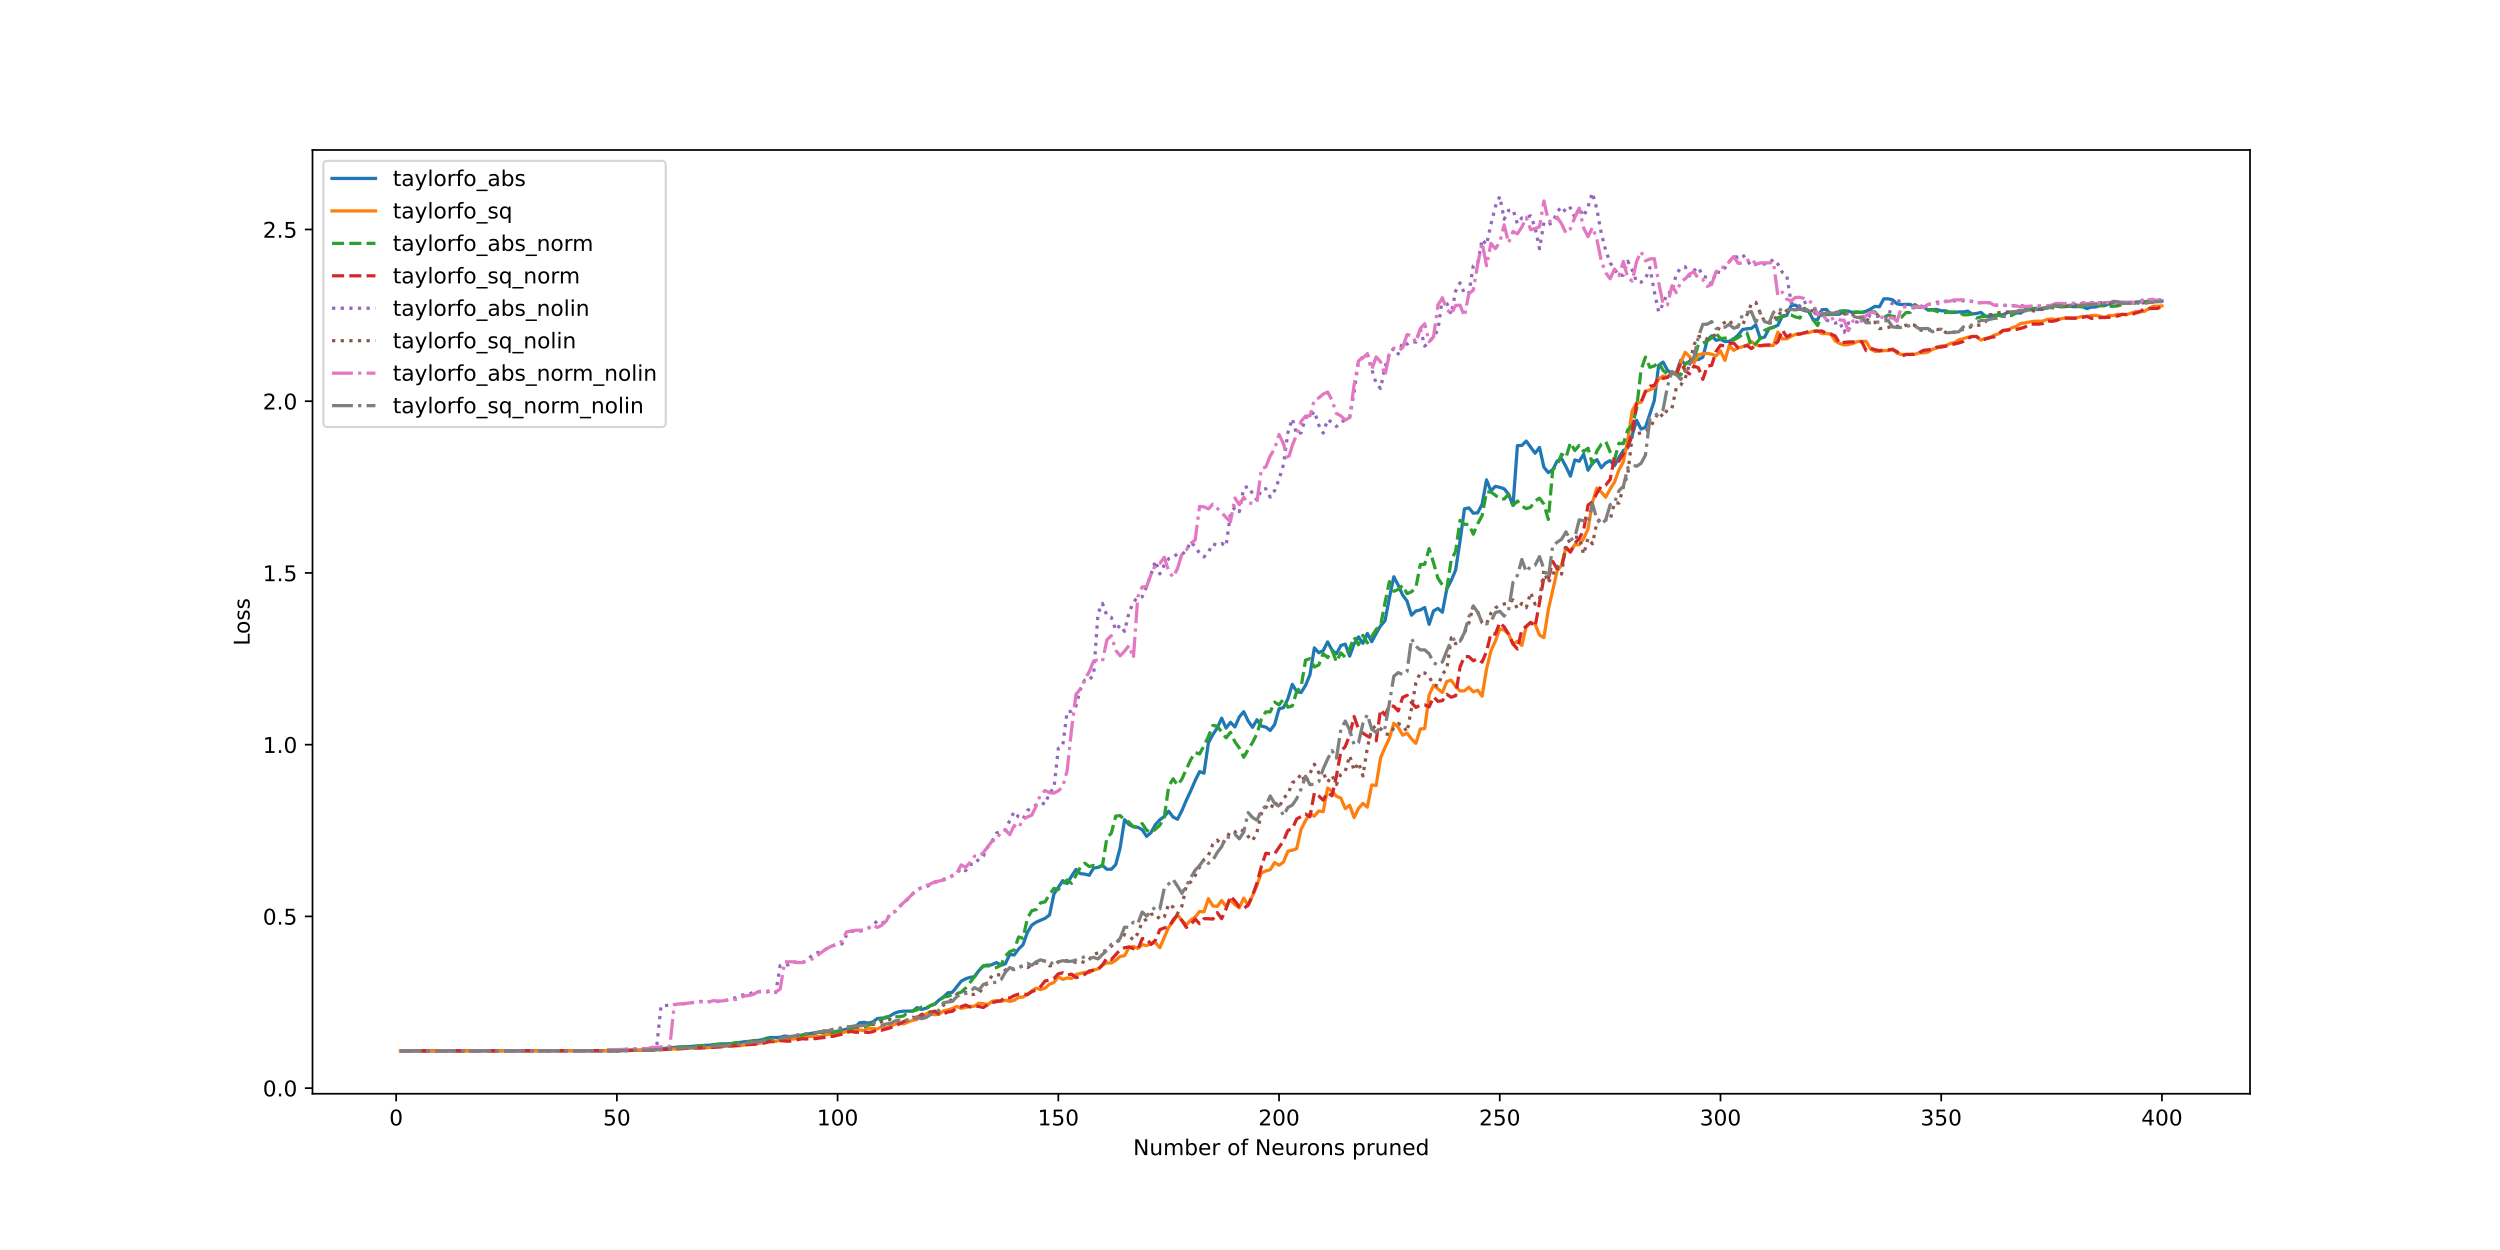 <?xml version="1.0" encoding="utf-8" standalone="no"?>
<!DOCTYPE svg PUBLIC "-//W3C//DTD SVG 1.1//EN"
  "http://www.w3.org/Graphics/SVG/1.1/DTD/svg11.dtd">
<!-- Created with matplotlib (https://matplotlib.org/) -->
<svg height="576pt" version="1.1" viewBox="0 0 1152 576" width="1152pt" xmlns="http://www.w3.org/2000/svg" xmlns:xlink="http://www.w3.org/1999/xlink">
 <defs>
  <style type="text/css">
*{stroke-linecap:butt;stroke-linejoin:round;}
  </style>
 </defs>
 <g id="figure_1">
  <g id="patch_1">
   <path d="M 0 576 
L 1152 576 
L 1152 0 
L 0 0 
z
" style="fill:#ffffff;"/>
  </g>
  <g id="axes_1">
   <g id="patch_2">
    <path d="M 144 504 
L 1036.8 504 
L 1036.8 69.12 
L 144 69.12 
z
" style="fill:#ffffff;"/>
   </g>
   <g id="matplotlib.axis_1">
    <g id="xtick_1">
     <g id="line2d_1">
      <defs>
       <path d="M 0 0 
L 0 3.5 
" id="m1896d5aac7" style="stroke:#000000;stroke-width:0.8;"/>
      </defs>
      <g>
       <use style="stroke:#000000;stroke-width:0.8;" x="182.548" xlink:href="#m1896d5aac7" y="504"/>
      </g>
     </g>
     <g id="text_1">
      <!-- 0 -->
      <defs>
       <path d="M 31.781 66.406 
Q 24.172 66.406 20.328 58.906 
Q 16.5 51.422 16.5 36.375 
Q 16.5 21.391 20.328 13.891 
Q 24.172 6.391 31.781 6.391 
Q 39.453 6.391 43.281 13.891 
Q 47.125 21.391 47.125 36.375 
Q 47.125 51.422 43.281 58.906 
Q 39.453 66.406 31.781 66.406 
z
M 31.781 74.219 
Q 44.047 74.219 50.516 64.516 
Q 56.984 54.828 56.984 36.375 
Q 56.984 17.969 50.516 8.266 
Q 44.047 -1.422 31.781 -1.422 
Q 19.531 -1.422 13.062 8.266 
Q 6.594 17.969 6.594 36.375 
Q 6.594 54.828 13.062 64.516 
Q 19.531 74.219 31.781 74.219 
z
" id="DejaVuSans-48"/>
      </defs>
      <g transform="translate(179.366 518.598)scale(0.1 -0.1)">
       <use xlink:href="#DejaVuSans-48"/>
      </g>
     </g>
    </g>
    <g id="xtick_2">
     <g id="line2d_2">
      <g>
       <use style="stroke:#000000;stroke-width:0.8;" x="284.256" xlink:href="#m1896d5aac7" y="504"/>
      </g>
     </g>
     <g id="text_2">
      <!-- 50 -->
      <defs>
       <path d="M 10.797 72.906 
L 49.516 72.906 
L 49.516 64.594 
L 19.828 64.594 
L 19.828 46.734 
Q 21.969 47.469 24.109 47.828 
Q 26.266 48.188 28.422 48.188 
Q 40.625 48.188 47.75 41.5 
Q 54.891 34.812 54.891 23.391 
Q 54.891 11.625 47.562 5.094 
Q 40.234 -1.422 26.906 -1.422 
Q 22.312 -1.422 17.547 -0.641 
Q 12.797 0.141 7.719 1.703 
L 7.719 11.625 
Q 12.109 9.234 16.797 8.062 
Q 21.484 6.891 26.703 6.891 
Q 35.156 6.891 40.078 11.328 
Q 45.016 15.766 45.016 23.391 
Q 45.016 31 40.078 35.438 
Q 35.156 39.891 26.703 39.891 
Q 22.75 39.891 18.812 39.016 
Q 14.891 38.141 10.797 36.281 
z
" id="DejaVuSans-53"/>
      </defs>
      <g transform="translate(277.894 518.598)scale(0.1 -0.1)">
       <use xlink:href="#DejaVuSans-53"/>
       <use x="63.623" xlink:href="#DejaVuSans-48"/>
      </g>
     </g>
    </g>
    <g id="xtick_3">
     <g id="line2d_3">
      <g>
       <use style="stroke:#000000;stroke-width:0.8;" x="385.965" xlink:href="#m1896d5aac7" y="504"/>
      </g>
     </g>
     <g id="text_3">
      <!-- 100 -->
      <defs>
       <path d="M 12.406 8.297 
L 28.516 8.297 
L 28.516 63.922 
L 10.984 60.406 
L 10.984 69.391 
L 28.422 72.906 
L 38.281 72.906 
L 38.281 8.297 
L 54.391 8.297 
L 54.391 0 
L 12.406 0 
z
" id="DejaVuSans-49"/>
      </defs>
      <g transform="translate(376.422 518.598)scale(0.1 -0.1)">
       <use xlink:href="#DejaVuSans-49"/>
       <use x="63.623" xlink:href="#DejaVuSans-48"/>
       <use x="127.246" xlink:href="#DejaVuSans-48"/>
      </g>
     </g>
    </g>
    <g id="xtick_4">
     <g id="line2d_4">
      <g>
       <use style="stroke:#000000;stroke-width:0.8;" x="487.674" xlink:href="#m1896d5aac7" y="504"/>
      </g>
     </g>
     <g id="text_4">
      <!-- 150 -->
      <g transform="translate(478.13 518.598)scale(0.1 -0.1)">
       <use xlink:href="#DejaVuSans-49"/>
       <use x="63.623" xlink:href="#DejaVuSans-53"/>
       <use x="127.246" xlink:href="#DejaVuSans-48"/>
      </g>
     </g>
    </g>
    <g id="xtick_5">
     <g id="line2d_5">
      <g>
       <use style="stroke:#000000;stroke-width:0.8;" x="589.383" xlink:href="#m1896d5aac7" y="504"/>
      </g>
     </g>
     <g id="text_5">
      <!-- 200 -->
      <defs>
       <path d="M 19.188 8.297 
L 53.609 8.297 
L 53.609 0 
L 7.328 0 
L 7.328 8.297 
Q 12.938 14.109 22.625 23.891 
Q 32.328 33.688 34.812 36.531 
Q 39.547 41.844 41.422 45.531 
Q 43.312 49.219 43.312 52.781 
Q 43.312 58.594 39.234 62.25 
Q 35.156 65.922 28.609 65.922 
Q 23.969 65.922 18.812 64.312 
Q 13.672 62.703 7.812 59.422 
L 7.812 69.391 
Q 13.766 71.781 18.938 73 
Q 24.125 74.219 28.422 74.219 
Q 39.75 74.219 46.484 68.547 
Q 53.219 62.891 53.219 53.422 
Q 53.219 48.922 51.531 44.891 
Q 49.859 40.875 45.406 35.406 
Q 44.188 33.984 37.641 27.219 
Q 31.109 20.453 19.188 8.297 
z
" id="DejaVuSans-50"/>
      </defs>
      <g transform="translate(579.839 518.598)scale(0.1 -0.1)">
       <use xlink:href="#DejaVuSans-50"/>
       <use x="63.623" xlink:href="#DejaVuSans-48"/>
       <use x="127.246" xlink:href="#DejaVuSans-48"/>
      </g>
     </g>
    </g>
    <g id="xtick_6">
     <g id="line2d_6">
      <g>
       <use style="stroke:#000000;stroke-width:0.8;" x="691.092" xlink:href="#m1896d5aac7" y="504"/>
      </g>
     </g>
     <g id="text_6">
      <!-- 250 -->
      <g transform="translate(681.548 518.598)scale(0.1 -0.1)">
       <use xlink:href="#DejaVuSans-50"/>
       <use x="63.623" xlink:href="#DejaVuSans-53"/>
       <use x="127.246" xlink:href="#DejaVuSans-48"/>
      </g>
     </g>
    </g>
    <g id="xtick_7">
     <g id="line2d_7">
      <g>
       <use style="stroke:#000000;stroke-width:0.8;" x="792.801" xlink:href="#m1896d5aac7" y="504"/>
      </g>
     </g>
     <g id="text_7">
      <!-- 300 -->
      <defs>
       <path d="M 40.578 39.312 
Q 47.656 37.797 51.625 33 
Q 55.609 28.219 55.609 21.188 
Q 55.609 10.406 48.188 4.484 
Q 40.766 -1.422 27.094 -1.422 
Q 22.516 -1.422 17.656 -0.516 
Q 12.797 0.391 7.625 2.203 
L 7.625 11.719 
Q 11.719 9.328 16.594 8.109 
Q 21.484 6.891 26.812 6.891 
Q 36.078 6.891 40.938 10.547 
Q 45.797 14.203 45.797 21.188 
Q 45.797 27.641 41.281 31.266 
Q 36.766 34.906 28.719 34.906 
L 20.219 34.906 
L 20.219 43.016 
L 29.109 43.016 
Q 36.375 43.016 40.234 45.922 
Q 44.094 48.828 44.094 54.297 
Q 44.094 59.906 40.109 62.906 
Q 36.141 65.922 28.719 65.922 
Q 24.656 65.922 20.016 65.031 
Q 15.375 64.156 9.812 62.312 
L 9.812 71.094 
Q 15.438 72.656 20.344 73.438 
Q 25.25 74.219 29.594 74.219 
Q 40.828 74.219 47.359 69.109 
Q 53.906 64.016 53.906 55.328 
Q 53.906 49.266 50.438 45.094 
Q 46.969 40.922 40.578 39.312 
z
" id="DejaVuSans-51"/>
      </defs>
      <g transform="translate(783.257 518.598)scale(0.1 -0.1)">
       <use xlink:href="#DejaVuSans-51"/>
       <use x="63.623" xlink:href="#DejaVuSans-48"/>
       <use x="127.246" xlink:href="#DejaVuSans-48"/>
      </g>
     </g>
    </g>
    <g id="xtick_8">
     <g id="line2d_8">
      <g>
       <use style="stroke:#000000;stroke-width:0.8;" x="894.509" xlink:href="#m1896d5aac7" y="504"/>
      </g>
     </g>
     <g id="text_8">
      <!-- 350 -->
      <g transform="translate(884.966 518.598)scale(0.1 -0.1)">
       <use xlink:href="#DejaVuSans-51"/>
       <use x="63.623" xlink:href="#DejaVuSans-53"/>
       <use x="127.246" xlink:href="#DejaVuSans-48"/>
      </g>
     </g>
    </g>
    <g id="xtick_9">
     <g id="line2d_9">
      <g>
       <use style="stroke:#000000;stroke-width:0.8;" x="996.218" xlink:href="#m1896d5aac7" y="504"/>
      </g>
     </g>
     <g id="text_9">
      <!-- 400 -->
      <defs>
       <path d="M 37.797 64.312 
L 12.891 25.391 
L 37.797 25.391 
z
M 35.203 72.906 
L 47.609 72.906 
L 47.609 25.391 
L 58.016 25.391 
L 58.016 17.188 
L 47.609 17.188 
L 47.609 0 
L 37.797 0 
L 37.797 17.188 
L 4.891 17.188 
L 4.891 26.703 
z
" id="DejaVuSans-52"/>
      </defs>
      <g transform="translate(986.674 518.598)scale(0.1 -0.1)">
       <use xlink:href="#DejaVuSans-52"/>
       <use x="63.623" xlink:href="#DejaVuSans-48"/>
       <use x="127.246" xlink:href="#DejaVuSans-48"/>
      </g>
     </g>
    </g>
    <g id="text_10">
     <!-- Number of Neurons pruned -->
     <defs>
      <path d="M 9.812 72.906 
L 23.094 72.906 
L 55.422 11.922 
L 55.422 72.906 
L 64.984 72.906 
L 64.984 0 
L 51.703 0 
L 19.391 60.984 
L 19.391 0 
L 9.812 0 
z
" id="DejaVuSans-78"/>
      <path d="M 8.5 21.578 
L 8.5 54.688 
L 17.484 54.688 
L 17.484 21.922 
Q 17.484 14.156 20.5 10.266 
Q 23.531 6.391 29.594 6.391 
Q 36.859 6.391 41.078 11.031 
Q 45.312 15.672 45.312 23.688 
L 45.312 54.688 
L 54.297 54.688 
L 54.297 0 
L 45.312 0 
L 45.312 8.406 
Q 42.047 3.422 37.719 1 
Q 33.406 -1.422 27.688 -1.422 
Q 18.266 -1.422 13.375 4.438 
Q 8.5 10.297 8.5 21.578 
z
M 31.109 56 
z
" id="DejaVuSans-117"/>
      <path d="M 52 44.188 
Q 55.375 50.25 60.062 53.125 
Q 64.75 56 71.094 56 
Q 79.641 56 84.281 50.016 
Q 88.922 44.047 88.922 33.016 
L 88.922 0 
L 79.891 0 
L 79.891 32.719 
Q 79.891 40.578 77.094 44.375 
Q 74.312 48.188 68.609 48.188 
Q 61.625 48.188 57.562 43.547 
Q 53.516 38.922 53.516 30.906 
L 53.516 0 
L 44.484 0 
L 44.484 32.719 
Q 44.484 40.625 41.703 44.406 
Q 38.922 48.188 33.109 48.188 
Q 26.219 48.188 22.156 43.531 
Q 18.109 38.875 18.109 30.906 
L 18.109 0 
L 9.078 0 
L 9.078 54.688 
L 18.109 54.688 
L 18.109 46.188 
Q 21.188 51.219 25.484 53.609 
Q 29.781 56 35.688 56 
Q 41.656 56 45.828 52.969 
Q 50 49.953 52 44.188 
z
" id="DejaVuSans-109"/>
      <path d="M 48.688 27.297 
Q 48.688 37.203 44.609 42.844 
Q 40.531 48.484 33.406 48.484 
Q 26.266 48.484 22.188 42.844 
Q 18.109 37.203 18.109 27.297 
Q 18.109 17.391 22.188 11.75 
Q 26.266 6.109 33.406 6.109 
Q 40.531 6.109 44.609 11.75 
Q 48.688 17.391 48.688 27.297 
z
M 18.109 46.391 
Q 20.953 51.266 25.266 53.625 
Q 29.594 56 35.594 56 
Q 45.562 56 51.781 48.094 
Q 58.016 40.188 58.016 27.297 
Q 58.016 14.406 51.781 6.484 
Q 45.562 -1.422 35.594 -1.422 
Q 29.594 -1.422 25.266 0.953 
Q 20.953 3.328 18.109 8.203 
L 18.109 0 
L 9.078 0 
L 9.078 75.984 
L 18.109 75.984 
z
" id="DejaVuSans-98"/>
      <path d="M 56.203 29.594 
L 56.203 25.203 
L 14.891 25.203 
Q 15.484 15.922 20.484 11.062 
Q 25.484 6.203 34.422 6.203 
Q 39.594 6.203 44.453 7.469 
Q 49.312 8.734 54.109 11.281 
L 54.109 2.781 
Q 49.266 0.734 44.188 -0.344 
Q 39.109 -1.422 33.891 -1.422 
Q 20.797 -1.422 13.156 6.188 
Q 5.516 13.812 5.516 26.812 
Q 5.516 40.234 12.766 48.109 
Q 20.016 56 32.328 56 
Q 43.359 56 49.781 48.891 
Q 56.203 41.797 56.203 29.594 
z
M 47.219 32.234 
Q 47.125 39.594 43.094 43.984 
Q 39.062 48.391 32.422 48.391 
Q 24.906 48.391 20.391 44.141 
Q 15.875 39.891 15.188 32.172 
z
" id="DejaVuSans-101"/>
      <path d="M 41.109 46.297 
Q 39.594 47.172 37.812 47.578 
Q 36.031 48 33.891 48 
Q 26.266 48 22.188 43.047 
Q 18.109 38.094 18.109 28.812 
L 18.109 0 
L 9.078 0 
L 9.078 54.688 
L 18.109 54.688 
L 18.109 46.188 
Q 20.953 51.172 25.484 53.578 
Q 30.031 56 36.531 56 
Q 37.453 56 38.578 55.875 
Q 39.703 55.766 41.062 55.516 
z
" id="DejaVuSans-114"/>
      <path id="DejaVuSans-32"/>
      <path d="M 30.609 48.391 
Q 23.391 48.391 19.188 42.75 
Q 14.984 37.109 14.984 27.297 
Q 14.984 17.484 19.156 11.844 
Q 23.344 6.203 30.609 6.203 
Q 37.797 6.203 41.984 11.859 
Q 46.188 17.531 46.188 27.297 
Q 46.188 37.016 41.984 42.703 
Q 37.797 48.391 30.609 48.391 
z
M 30.609 56 
Q 42.328 56 49.016 48.375 
Q 55.719 40.766 55.719 27.297 
Q 55.719 13.875 49.016 6.219 
Q 42.328 -1.422 30.609 -1.422 
Q 18.844 -1.422 12.172 6.219 
Q 5.516 13.875 5.516 27.297 
Q 5.516 40.766 12.172 48.375 
Q 18.844 56 30.609 56 
z
" id="DejaVuSans-111"/>
      <path d="M 37.109 75.984 
L 37.109 68.5 
L 28.516 68.5 
Q 23.688 68.5 21.797 66.547 
Q 19.922 64.594 19.922 59.516 
L 19.922 54.688 
L 34.719 54.688 
L 34.719 47.703 
L 19.922 47.703 
L 19.922 0 
L 10.891 0 
L 10.891 47.703 
L 2.297 47.703 
L 2.297 54.688 
L 10.891 54.688 
L 10.891 58.5 
Q 10.891 67.625 15.141 71.797 
Q 19.391 75.984 28.609 75.984 
z
" id="DejaVuSans-102"/>
      <path d="M 54.891 33.016 
L 54.891 0 
L 45.906 0 
L 45.906 32.719 
Q 45.906 40.484 42.875 44.328 
Q 39.844 48.188 33.797 48.188 
Q 26.516 48.188 22.312 43.547 
Q 18.109 38.922 18.109 30.906 
L 18.109 0 
L 9.078 0 
L 9.078 54.688 
L 18.109 54.688 
L 18.109 46.188 
Q 21.344 51.125 25.703 53.562 
Q 30.078 56 35.797 56 
Q 45.219 56 50.047 50.172 
Q 54.891 44.344 54.891 33.016 
z
" id="DejaVuSans-110"/>
      <path d="M 44.281 53.078 
L 44.281 44.578 
Q 40.484 46.531 36.375 47.5 
Q 32.281 48.484 27.875 48.484 
Q 21.188 48.484 17.844 46.438 
Q 14.5 44.391 14.5 40.281 
Q 14.5 37.156 16.891 35.375 
Q 19.281 33.594 26.516 31.984 
L 29.594 31.297 
Q 39.156 29.25 43.188 25.516 
Q 47.219 21.781 47.219 15.094 
Q 47.219 7.469 41.188 3.016 
Q 35.156 -1.422 24.609 -1.422 
Q 20.219 -1.422 15.453 -0.562 
Q 10.688 0.297 5.422 2 
L 5.422 11.281 
Q 10.406 8.688 15.234 7.391 
Q 20.062 6.109 24.812 6.109 
Q 31.156 6.109 34.562 8.281 
Q 37.984 10.453 37.984 14.406 
Q 37.984 18.062 35.516 20.016 
Q 33.062 21.969 24.703 23.781 
L 21.578 24.516 
Q 13.234 26.266 9.516 29.906 
Q 5.812 33.547 5.812 39.891 
Q 5.812 47.609 11.281 51.797 
Q 16.75 56 26.812 56 
Q 31.781 56 36.172 55.266 
Q 40.578 54.547 44.281 53.078 
z
" id="DejaVuSans-115"/>
      <path d="M 18.109 8.203 
L 18.109 -20.797 
L 9.078 -20.797 
L 9.078 54.688 
L 18.109 54.688 
L 18.109 46.391 
Q 20.953 51.266 25.266 53.625 
Q 29.594 56 35.594 56 
Q 45.562 56 51.781 48.094 
Q 58.016 40.188 58.016 27.297 
Q 58.016 14.406 51.781 6.484 
Q 45.562 -1.422 35.594 -1.422 
Q 29.594 -1.422 25.266 0.953 
Q 20.953 3.328 18.109 8.203 
z
M 48.688 27.297 
Q 48.688 37.203 44.609 42.844 
Q 40.531 48.484 33.406 48.484 
Q 26.266 48.484 22.188 42.844 
Q 18.109 37.203 18.109 27.297 
Q 18.109 17.391 22.188 11.75 
Q 26.266 6.109 33.406 6.109 
Q 40.531 6.109 44.609 11.75 
Q 48.688 17.391 48.688 27.297 
z
" id="DejaVuSans-112"/>
      <path d="M 45.406 46.391 
L 45.406 75.984 
L 54.391 75.984 
L 54.391 0 
L 45.406 0 
L 45.406 8.203 
Q 42.578 3.328 38.25 0.953 
Q 33.938 -1.422 27.875 -1.422 
Q 17.969 -1.422 11.734 6.484 
Q 5.516 14.406 5.516 27.297 
Q 5.516 40.188 11.734 48.094 
Q 17.969 56 27.875 56 
Q 33.938 56 38.25 53.625 
Q 42.578 51.266 45.406 46.391 
z
M 14.797 27.297 
Q 14.797 17.391 18.875 11.75 
Q 22.953 6.109 30.078 6.109 
Q 37.203 6.109 41.297 11.75 
Q 45.406 17.391 45.406 27.297 
Q 45.406 37.203 41.297 42.844 
Q 37.203 48.484 30.078 48.484 
Q 22.953 48.484 18.875 42.844 
Q 14.797 37.203 14.797 27.297 
z
" id="DejaVuSans-100"/>
     </defs>
     <g transform="translate(522.148 532.277)scale(0.1 -0.1)">
      <use xlink:href="#DejaVuSans-78"/>
      <use x="74.805" xlink:href="#DejaVuSans-117"/>
      <use x="138.184" xlink:href="#DejaVuSans-109"/>
      <use x="235.596" xlink:href="#DejaVuSans-98"/>
      <use x="299.072" xlink:href="#DejaVuSans-101"/>
      <use x="360.596" xlink:href="#DejaVuSans-114"/>
      <use x="401.709" xlink:href="#DejaVuSans-32"/>
      <use x="433.496" xlink:href="#DejaVuSans-111"/>
      <use x="494.678" xlink:href="#DejaVuSans-102"/>
      <use x="529.883" xlink:href="#DejaVuSans-32"/>
      <use x="561.67" xlink:href="#DejaVuSans-78"/>
      <use x="636.475" xlink:href="#DejaVuSans-101"/>
      <use x="697.998" xlink:href="#DejaVuSans-117"/>
      <use x="761.377" xlink:href="#DejaVuSans-114"/>
      <use x="800.24" xlink:href="#DejaVuSans-111"/>
      <use x="861.422" xlink:href="#DejaVuSans-110"/>
      <use x="924.801" xlink:href="#DejaVuSans-115"/>
      <use x="976.9" xlink:href="#DejaVuSans-32"/>
      <use x="1008.688" xlink:href="#DejaVuSans-112"/>
      <use x="1072.164" xlink:href="#DejaVuSans-114"/>
      <use x="1113.277" xlink:href="#DejaVuSans-117"/>
      <use x="1176.656" xlink:href="#DejaVuSans-110"/>
      <use x="1240.035" xlink:href="#DejaVuSans-101"/>
      <use x="1301.559" xlink:href="#DejaVuSans-100"/>
     </g>
    </g>
   </g>
   <g id="matplotlib.axis_2">
    <g id="ytick_1">
     <g id="line2d_10">
      <defs>
       <path d="M 0 0 
L -3.5 0 
" id="m7f76998828" style="stroke:#000000;stroke-width:0.8;"/>
      </defs>
      <g>
       <use style="stroke:#000000;stroke-width:0.8;" x="144" xlink:href="#m7f76998828" y="501.405"/>
      </g>
     </g>
     <g id="text_11">
      <!-- 0.0 -->
      <defs>
       <path d="M 10.688 12.406 
L 21 12.406 
L 21 0 
L 10.688 0 
z
" id="DejaVuSans-46"/>
      </defs>
      <g transform="translate(121.097 505.204)scale(0.1 -0.1)">
       <use xlink:href="#DejaVuSans-48"/>
       <use x="63.623" xlink:href="#DejaVuSans-46"/>
       <use x="95.41" xlink:href="#DejaVuSans-48"/>
      </g>
     </g>
    </g>
    <g id="ytick_2">
     <g id="line2d_11">
      <g>
       <use style="stroke:#000000;stroke-width:0.8;" x="144" xlink:href="#m7f76998828" y="422.274"/>
      </g>
     </g>
     <g id="text_12">
      <!-- 0.5 -->
      <g transform="translate(121.097 426.073)scale(0.1 -0.1)">
       <use xlink:href="#DejaVuSans-48"/>
       <use x="63.623" xlink:href="#DejaVuSans-46"/>
       <use x="95.41" xlink:href="#DejaVuSans-53"/>
      </g>
     </g>
    </g>
    <g id="ytick_3">
     <g id="line2d_12">
      <g>
       <use style="stroke:#000000;stroke-width:0.8;" x="144" xlink:href="#m7f76998828" y="343.143"/>
      </g>
     </g>
     <g id="text_13">
      <!-- 1.0 -->
      <g transform="translate(121.097 346.942)scale(0.1 -0.1)">
       <use xlink:href="#DejaVuSans-49"/>
       <use x="63.623" xlink:href="#DejaVuSans-46"/>
       <use x="95.41" xlink:href="#DejaVuSans-48"/>
      </g>
     </g>
    </g>
    <g id="ytick_4">
     <g id="line2d_13">
      <g>
       <use style="stroke:#000000;stroke-width:0.8;" x="144" xlink:href="#m7f76998828" y="264.012"/>
      </g>
     </g>
     <g id="text_14">
      <!-- 1.5 -->
      <g transform="translate(121.097 267.811)scale(0.1 -0.1)">
       <use xlink:href="#DejaVuSans-49"/>
       <use x="63.623" xlink:href="#DejaVuSans-46"/>
       <use x="95.41" xlink:href="#DejaVuSans-53"/>
      </g>
     </g>
    </g>
    <g id="ytick_5">
     <g id="line2d_14">
      <g>
       <use style="stroke:#000000;stroke-width:0.8;" x="144" xlink:href="#m7f76998828" y="184.88"/>
      </g>
     </g>
     <g id="text_15">
      <!-- 2.0 -->
      <g transform="translate(121.097 188.68)scale(0.1 -0.1)">
       <use xlink:href="#DejaVuSans-50"/>
       <use x="63.623" xlink:href="#DejaVuSans-46"/>
       <use x="95.41" xlink:href="#DejaVuSans-48"/>
      </g>
     </g>
    </g>
    <g id="ytick_6">
     <g id="line2d_15">
      <g>
       <use style="stroke:#000000;stroke-width:0.8;" x="144" xlink:href="#m7f76998828" y="105.749"/>
      </g>
     </g>
     <g id="text_16">
      <!-- 2.5 -->
      <g transform="translate(121.097 109.548)scale(0.1 -0.1)">
       <use xlink:href="#DejaVuSans-50"/>
       <use x="63.623" xlink:href="#DejaVuSans-46"/>
       <use x="95.41" xlink:href="#DejaVuSans-53"/>
      </g>
     </g>
    </g>
    <g id="text_17">
     <!-- Loss -->
     <defs>
      <path d="M 9.812 72.906 
L 19.672 72.906 
L 19.672 8.297 
L 55.172 8.297 
L 55.172 0 
L 9.812 0 
z
" id="DejaVuSans-76"/>
     </defs>
     <g transform="translate(115.017 297.527)rotate(-90)scale(0.1 -0.1)">
      <use xlink:href="#DejaVuSans-76"/>
      <use x="53.963" xlink:href="#DejaVuSans-111"/>
      <use x="115.145" xlink:href="#DejaVuSans-115"/>
      <use x="167.244" xlink:href="#DejaVuSans-115"/>
     </g>
    </g>
   </g>
   <g id="line2d_16">
    <path clip-path="url(#pd56bf1ce3e)" d="M 184.582 484.233 
L 284.256 484.157 
L 294.427 483.928 
L 300.53 483.788 
L 302.564 483.658 
L 304.598 483.149 
L 306.632 483.066 
L 308.667 482.781 
L 314.769 482.444 
L 318.837 482.171 
L 320.872 482.155 
L 324.94 481.662 
L 326.974 481.644 
L 329.008 481.463 
L 331.043 481.17 
L 335.111 480.985 
L 337.145 480.909 
L 339.179 480.529 
L 341.213 480.338 
L 343.248 479.992 
L 347.316 479.824 
L 351.384 479.025 
L 353.418 478.376 
L 355.453 478.051 
L 357.487 478.129 
L 359.521 477.979 
L 361.555 477.405 
L 363.589 477.651 
L 365.624 477.776 
L 369.692 477.024 
L 373.76 476.186 
L 375.794 476.042 
L 379.863 475.095 
L 381.897 475.35 
L 383.931 475.424 
L 385.965 475.214 
L 390.034 474.257 
L 392.068 474.082 
L 394.102 473.201 
L 396.136 471.268 
L 398.17 471.096 
L 400.205 471.451 
L 402.239 470.914 
L 404.273 469.34 
L 406.307 469.138 
L 408.341 469.071 
L 410.375 467.989 
L 412.41 466.779 
L 414.444 466.162 
L 416.478 465.931 
L 420.546 465.923 
L 422.58 464.298 
L 424.615 465.149 
L 426.649 464.611 
L 428.683 463.405 
L 430.717 462.67 
L 432.751 460.78 
L 434.786 459.396 
L 436.82 457.442 
L 438.854 457.243 
L 442.922 452.158 
L 444.956 451.012 
L 446.991 450.379 
L 449.025 450.072 
L 451.059 447.281 
L 453.093 445.12 
L 455.127 445.044 
L 457.161 444.469 
L 459.196 443.55 
L 461.23 444.775 
L 463.264 444.107 
L 465.298 439.813 
L 467.332 440.058 
L 469.367 437.326 
L 471.401 435.34 
L 473.435 429.596 
L 475.469 426.287 
L 477.503 424.918 
L 481.572 423.161 
L 483.606 421.642 
L 485.64 412.025 
L 489.708 405.812 
L 491.742 407.144 
L 493.777 403.702 
L 495.811 400.612 
L 497.845 402.597 
L 499.879 402.796 
L 501.913 403.331 
L 503.948 399.983 
L 505.982 399.711 
L 508.016 398.777 
L 510.05 400.554 
L 512.084 400.555 
L 514.118 398.426 
L 516.153 390.71 
L 518.187 377.711 
L 520.221 379.961 
L 522.255 380.92 
L 524.289 381.217 
L 526.323 382.315 
L 528.358 385.4 
L 530.392 383.642 
L 532.426 379.963 
L 534.46 377.722 
L 536.494 376.279 
L 538.529 373.812 
L 540.563 376.511 
L 542.597 377.509 
L 544.631 373.521 
L 546.665 368.723 
L 548.699 364.388 
L 550.734 359.698 
L 552.768 355.573 
L 554.802 356.286 
L 556.836 342.272 
L 558.87 338.508 
L 560.904 335.423 
L 562.939 330.932 
L 564.973 335.505 
L 567.007 332.826 
L 569.041 334.983 
L 571.075 330.352 
L 573.11 327.955 
L 575.144 332.217 
L 577.178 335.149 
L 579.212 331.663 
L 581.246 334.571 
L 583.28 335.048 
L 585.315 336.592 
L 587.349 333.875 
L 589.383 326.621 
L 591.417 326.1 
L 593.451 322.055 
L 595.485 315.334 
L 597.52 318.661 
L 599.554 319.113 
L 601.588 315.843 
L 603.622 310.939 
L 605.656 298.542 
L 607.69 300.78 
L 609.725 299.824 
L 611.759 295.793 
L 613.793 299.568 
L 615.827 301.278 
L 617.861 297.478 
L 619.896 296.798 
L 621.93 302.33 
L 623.964 296.731 
L 625.998 293.469 
L 628.032 296.435 
L 630.066 291.887 
L 632.101 295.692 
L 634.135 291.923 
L 636.169 288.393 
L 638.203 286.037 
L 640.237 275.448 
L 642.271 265.765 
L 644.306 269.668 
L 646.34 274.199 
L 648.374 277.002 
L 650.408 283.493 
L 652.442 281.543 
L 654.477 281.078 
L 656.511 279.952 
L 658.545 287.681 
L 660.579 281.494 
L 662.613 280.368 
L 664.647 282.118 
L 666.682 271.386 
L 668.716 267.529 
L 670.75 262.672 
L 672.784 249.296 
L 674.818 234.486 
L 676.852 234.031 
L 678.887 236.48 
L 680.921 236.306 
L 682.955 232.352 
L 684.989 221.132 
L 687.023 226.208 
L 689.058 224.11 
L 691.092 224.554 
L 693.126 225.241 
L 695.16 227.756 
L 697.194 232.907 
L 699.228 205.348 
L 701.263 205.256 
L 703.297 203.248 
L 707.365 208.856 
L 709.399 206.173 
L 711.433 215.295 
L 713.468 217.767 
L 715.502 216.456 
L 717.536 212.471 
L 719.57 211.282 
L 721.604 215.045 
L 723.639 219.412 
L 725.673 211.939 
L 727.707 212.557 
L 729.741 209.326 
L 731.775 216.672 
L 733.809 213.391 
L 735.844 211.8 
L 737.878 215.537 
L 739.912 213.297 
L 741.946 212.291 
L 743.98 214.554 
L 746.014 210.728 
L 748.049 207.629 
L 750.083 206.314 
L 752.117 200.45 
L 754.151 193.703 
L 756.185 197.713 
L 758.22 196.915 
L 762.288 184.667 
L 764.322 168.33 
L 766.356 166.836 
L 768.39 170.656 
L 770.425 172.1 
L 772.459 171.745 
L 774.493 165.981 
L 776.527 167.702 
L 780.595 165.496 
L 782.63 165.721 
L 784.664 164.572 
L 786.698 156.695 
L 788.732 154.761 
L 790.766 156.821 
L 792.801 156.338 
L 794.835 157.391 
L 796.869 157.262 
L 798.903 156.178 
L 800.937 154.424 
L 802.971 151.855 
L 805.006 151.491 
L 807.04 151.323 
L 809.074 149.695 
L 811.108 155.916 
L 813.142 155.325 
L 815.176 151.343 
L 817.211 150.791 
L 819.245 149.889 
L 821.279 145.595 
L 823.313 145.356 
L 825.347 140.805 
L 827.382 140.573 
L 829.416 142.148 
L 831.45 143.142 
L 833.484 143.511 
L 835.518 147.366 
L 837.552 147.327 
L 839.587 142.683 
L 841.621 142.607 
L 843.655 144.767 
L 845.689 144.842 
L 847.723 144.761 
L 849.757 143.244 
L 851.792 143.371 
L 853.826 144.081 
L 855.86 143.862 
L 857.894 144.005 
L 859.928 143.419 
L 861.963 142.385 
L 863.997 141.173 
L 866.031 141.37 
L 868.065 137.695 
L 870.099 137.695 
L 872.133 138.175 
L 874.168 140.011 
L 876.202 140.345 
L 878.236 140.237 
L 880.27 140.286 
L 882.304 141.46 
L 886.373 141.443 
L 888.407 142.83 
L 890.441 142.632 
L 892.475 142.628 
L 894.509 143.205 
L 896.544 143.227 
L 898.578 143.997 
L 900.612 143.968 
L 902.646 143.731 
L 904.68 143.733 
L 906.714 143.35 
L 908.749 144.677 
L 910.783 144.458 
L 912.817 143.94 
L 914.851 145.74 
L 916.885 145.756 
L 918.919 145.35 
L 920.954 145.135 
L 922.988 145.073 
L 925.022 144.013 
L 927.056 143.758 
L 929.09 144.172 
L 931.125 144.284 
L 933.159 142.711 
L 937.227 142.566 
L 939.261 142.647 
L 941.295 142.162 
L 943.33 141.958 
L 945.364 141.062 
L 947.398 140.974 
L 949.432 141.283 
L 951.466 141.283 
L 953.5 141.057 
L 955.535 141.338 
L 957.569 141.206 
L 959.603 141.306 
L 961.637 142.213 
L 963.671 141.508 
L 965.706 141.457 
L 967.74 140.776 
L 969.774 140.823 
L 971.808 140.076 
L 973.842 139.509 
L 977.911 139.292 
L 979.945 139.358 
L 981.979 139.258 
L 984.013 139.562 
L 986.047 139.078 
L 988.081 139.084 
L 990.116 138.687 
L 992.15 138.628 
L 996.218 138.731 
L 996.218 138.731 
" style="fill:none;stroke:#1f77b4;stroke-linecap:square;stroke-width:1.5;"/>
   </g>
   <g id="line2d_17">
    <path clip-path="url(#pd56bf1ce3e)" d="M 184.582 484.233 
L 286.291 484.126 
L 300.53 483.795 
L 314.769 483.175 
L 316.803 482.931 
L 324.94 482.873 
L 331.043 482.294 
L 341.213 481.806 
L 343.248 481.466 
L 345.282 481.269 
L 347.316 481.223 
L 349.35 480.769 
L 351.384 480.462 
L 353.418 479.919 
L 355.453 480.039 
L 357.487 479.876 
L 359.521 479.259 
L 363.589 478.48 
L 365.624 478.845 
L 367.658 478.164 
L 369.692 478.309 
L 371.726 477.839 
L 373.76 477.517 
L 375.794 477.742 
L 377.829 477.561 
L 381.897 476.516 
L 383.931 476.669 
L 387.999 475.917 
L 392.068 474.705 
L 394.102 474.755 
L 396.136 474.586 
L 398.17 474.932 
L 400.205 473.745 
L 404.273 474.15 
L 406.307 473.139 
L 408.341 473.598 
L 410.375 472.953 
L 412.41 471.867 
L 414.444 471.565 
L 416.478 471.792 
L 418.512 470.872 
L 420.546 470.214 
L 422.58 469.736 
L 424.615 468.15 
L 426.649 467.368 
L 428.683 466.15 
L 430.717 467.609 
L 432.751 467.375 
L 434.786 465.809 
L 436.82 465.367 
L 438.854 464.719 
L 440.888 463.767 
L 442.922 464.66 
L 444.956 464.159 
L 446.991 463.809 
L 449.025 463.64 
L 451.059 462.273 
L 453.093 462.458 
L 455.127 462.975 
L 457.161 461.41 
L 459.196 461.02 
L 461.23 461.49 
L 463.264 460.883 
L 465.298 461.415 
L 467.332 460.951 
L 469.367 459.584 
L 471.401 459.449 
L 473.435 458.263 
L 475.469 456.602 
L 477.503 455.311 
L 479.537 456.024 
L 481.572 455.328 
L 483.606 453.538 
L 485.64 452.747 
L 487.674 450.046 
L 489.708 451.306 
L 491.742 450.642 
L 493.777 450.889 
L 495.811 449.032 
L 499.879 448.091 
L 501.913 448.181 
L 503.948 447.024 
L 505.982 446.416 
L 508.016 444.639 
L 510.05 443.677 
L 512.084 443.74 
L 514.118 442.548 
L 516.153 440.721 
L 518.187 440.399 
L 520.221 436.698 
L 522.255 436.09 
L 524.289 437.052 
L 526.323 435.258 
L 528.358 435.753 
L 530.392 434.826 
L 532.426 434.375 
L 534.46 436.72 
L 538.529 427.251 
L 540.563 424.695 
L 542.597 421.512 
L 544.631 424.196 
L 546.665 426.192 
L 548.699 423.981 
L 550.734 422.581 
L 552.768 419.992 
L 554.802 420.192 
L 556.836 414.086 
L 558.87 417.432 
L 560.904 417.686 
L 562.939 414.919 
L 564.973 417.756 
L 567.007 414.681 
L 569.041 416.887 
L 571.075 418.295 
L 573.11 413.863 
L 575.144 417.228 
L 577.178 412.705 
L 579.212 407.814 
L 581.246 402.257 
L 583.28 401.326 
L 585.315 400.759 
L 587.349 397.441 
L 589.383 398.726 
L 591.417 397.234 
L 593.451 392.249 
L 595.485 391.769 
L 597.52 391.02 
L 599.554 382.105 
L 601.588 378.092 
L 603.622 374.875 
L 605.656 376.075 
L 607.69 373.703 
L 609.725 374.015 
L 611.759 363.118 
L 613.793 364.569 
L 615.827 366.911 
L 617.861 367.746 
L 619.896 372.576 
L 621.93 371.084 
L 623.964 376.732 
L 625.998 372.497 
L 628.032 370.184 
L 630.066 371.94 
L 632.101 361.704 
L 634.135 361.976 
L 636.169 349.218 
L 638.203 344.416 
L 640.237 340.207 
L 642.271 333.286 
L 644.306 335.08 
L 646.34 338.758 
L 648.374 337.852 
L 650.408 340.465 
L 652.442 342.519 
L 654.477 335.924 
L 656.511 335.7 
L 658.545 320.309 
L 660.579 315.759 
L 664.647 319.09 
L 666.682 314.059 
L 668.716 313.42 
L 670.75 316.348 
L 672.784 318.37 
L 674.818 318.347 
L 676.852 316.655 
L 678.887 318.824 
L 680.921 318.06 
L 682.955 320.811 
L 684.989 308.332 
L 687.023 299.912 
L 689.058 295.408 
L 691.092 289.806 
L 693.126 290.321 
L 695.16 292.196 
L 697.194 296.747 
L 699.228 295.52 
L 701.263 297.395 
L 703.297 288.616 
L 705.331 286.838 
L 707.365 287.565 
L 709.399 292.616 
L 711.433 293.837 
L 713.468 280.942 
L 717.536 263.009 
L 719.57 260.436 
L 721.604 252.256 
L 723.639 254.372 
L 725.673 250.921 
L 727.707 251.041 
L 729.741 248.239 
L 731.775 243.684 
L 733.809 231.395 
L 735.844 224.915 
L 737.878 226.765 
L 739.912 229.099 
L 741.946 225.396 
L 743.98 222.107 
L 746.014 216.547 
L 748.049 212.783 
L 750.083 202.719 
L 752.117 189.227 
L 754.151 185.753 
L 756.185 185.418 
L 758.22 180.386 
L 760.254 179.653 
L 762.288 178.751 
L 764.322 174.626 
L 766.356 173.234 
L 768.39 173.86 
L 770.425 171.872 
L 772.459 172.795 
L 774.493 166.974 
L 776.527 162.338 
L 778.561 164.33 
L 780.595 167.307 
L 782.63 163.491 
L 784.664 163.019 
L 786.698 162.817 
L 788.732 163.221 
L 790.766 163.987 
L 792.801 161.724 
L 794.835 166.059 
L 796.869 159.19 
L 798.903 161.451 
L 800.937 160.268 
L 802.971 159.795 
L 805.006 159.168 
L 807.04 157.308 
L 809.074 158.991 
L 811.108 159.317 
L 817.211 159.186 
L 819.245 153.03 
L 821.279 156.163 
L 823.313 156.14 
L 825.347 155.024 
L 827.382 154.035 
L 829.416 153.915 
L 831.45 153.373 
L 833.484 153.297 
L 835.518 152.625 
L 837.552 152.513 
L 839.587 153.745 
L 841.621 153.712 
L 843.655 153.95 
L 845.689 157.126 
L 847.723 158.256 
L 849.757 158.939 
L 851.792 158.772 
L 853.826 158.302 
L 855.86 157.383 
L 859.928 157.282 
L 861.963 160.837 
L 863.997 161.901 
L 866.031 161.867 
L 868.065 161.539 
L 870.099 161.516 
L 872.133 160.754 
L 874.168 162.756 
L 876.202 163.37 
L 882.304 163.283 
L 884.338 162.517 
L 886.373 162.602 
L 888.407 162.224 
L 890.441 160.985 
L 892.475 160.351 
L 894.509 159.377 
L 896.544 159.354 
L 898.578 158.32 
L 900.612 157.825 
L 902.646 156.546 
L 904.68 156.072 
L 906.714 155.427 
L 908.749 155.044 
L 910.783 155.044 
L 912.817 156.73 
L 914.851 155.985 
L 916.885 155.78 
L 918.919 154.413 
L 920.954 153.844 
L 922.988 152.288 
L 925.022 152.255 
L 927.056 151.045 
L 929.09 150.397 
L 931.125 149.067 
L 933.159 148.771 
L 935.193 148.349 
L 937.227 148.063 
L 941.295 147.998 
L 943.33 147.18 
L 945.364 146.973 
L 947.398 147.298 
L 951.466 146.565 
L 953.5 146.489 
L 955.535 146.544 
L 957.569 146.277 
L 959.603 145.786 
L 961.637 145.884 
L 963.671 145.418 
L 965.706 145.327 
L 967.74 145.693 
L 969.774 146.44 
L 971.808 145.403 
L 973.842 145.411 
L 975.876 144.85 
L 979.945 144.973 
L 984.013 143.614 
L 986.047 143.629 
L 988.081 143.524 
L 990.116 142.19 
L 992.15 141.144 
L 996.218 140.992 
L 996.218 140.992 
" style="fill:none;stroke:#ff7f0e;stroke-linecap:square;stroke-width:1.5;"/>
   </g>
   <g id="line2d_18">
    <path clip-path="url(#pd56bf1ce3e)" d="M 184.582 484.233 
L 286.291 484.126 
L 304.598 483.622 
L 306.632 483.429 
L 308.667 482.781 
L 314.769 482.409 
L 322.906 481.901 
L 324.94 481.895 
L 329.008 481.351 
L 335.111 480.906 
L 337.145 480.863 
L 339.179 480.529 
L 341.213 480.338 
L 343.248 479.992 
L 345.282 479.895 
L 347.316 479.496 
L 349.35 479.418 
L 351.384 479.114 
L 353.418 479.193 
L 355.453 479.032 
L 357.487 479.122 
L 359.521 478.765 
L 361.555 478.178 
L 363.589 477.8 
L 365.624 477.294 
L 367.658 477.426 
L 371.726 476.501 
L 373.76 476.152 
L 375.794 475.942 
L 377.829 475.583 
L 379.863 475.839 
L 381.897 475.657 
L 383.931 475.696 
L 385.965 475.214 
L 387.999 475.093 
L 392.068 474.082 
L 394.102 473.201 
L 396.136 473.438 
L 398.17 473.274 
L 400.205 472.246 
L 402.239 471.864 
L 404.273 469.861 
L 406.307 469.757 
L 408.341 468.561 
L 410.375 468.598 
L 412.41 468.486 
L 414.444 468.538 
L 416.478 468.1 
L 418.512 466.141 
L 420.546 465.923 
L 422.58 465.329 
L 424.615 464.094 
L 426.649 464.969 
L 428.683 463.405 
L 430.717 462.67 
L 432.751 461.369 
L 434.786 459.396 
L 436.82 459.151 
L 438.854 458.193 
L 440.888 457.859 
L 442.922 457.168 
L 444.956 455.32 
L 449.025 450.096 
L 451.059 447.281 
L 453.093 445.12 
L 455.127 444.644 
L 457.161 445.997 
L 459.196 445.833 
L 461.23 444.775 
L 463.264 440.53 
L 465.298 438.5 
L 467.332 437.796 
L 469.367 431.753 
L 471.401 432.343 
L 473.435 423.07 
L 475.469 419.633 
L 477.503 419.119 
L 479.537 415.969 
L 481.572 415.583 
L 483.606 412.175 
L 485.64 409.362 
L 487.674 409.92 
L 489.708 407.339 
L 491.742 405.475 
L 493.777 407.06 
L 497.845 399.577 
L 499.879 397.752 
L 501.913 399.303 
L 503.948 398.804 
L 505.982 399.711 
L 508.016 398.777 
L 510.05 386.14 
L 512.084 383.946 
L 514.118 376.063 
L 516.153 375.83 
L 518.187 377.711 
L 520.221 378.825 
L 522.255 381.007 
L 524.289 381.139 
L 526.323 379.505 
L 528.358 382.56 
L 530.392 383.642 
L 532.426 382.074 
L 534.46 380.22 
L 536.494 376.81 
L 538.529 362.354 
L 540.563 358.838 
L 542.597 361.82 
L 544.631 359.015 
L 546.665 354.385 
L 548.699 350.068 
L 550.734 346.718 
L 552.768 347.437 
L 554.802 343.644 
L 556.836 339.417 
L 558.87 334.292 
L 560.904 334.614 
L 564.973 339.985 
L 567.007 337.466 
L 569.041 341.813 
L 571.075 344.665 
L 573.11 348.935 
L 575.144 345.404 
L 577.178 342.132 
L 579.212 338.09 
L 581.246 331.402 
L 583.28 328.026 
L 585.315 328.043 
L 587.349 323.541 
L 589.383 324.835 
L 591.417 322.095 
L 593.451 325.863 
L 595.485 325.308 
L 597.52 318.661 
L 599.554 316.524 
L 601.588 304.207 
L 603.622 303.515 
L 605.656 307.358 
L 607.69 306.396 
L 609.725 301.165 
L 611.759 303.013 
L 613.793 299.568 
L 615.827 304.974 
L 617.861 300.837 
L 619.896 302.893 
L 621.93 298.926 
L 623.964 293.616 
L 625.998 297.088 
L 628.032 292.763 
L 630.066 296.232 
L 632.101 293.296 
L 634.135 290.032 
L 636.169 288.393 
L 638.203 277.713 
L 640.237 268.018 
L 642.271 272.462 
L 644.306 271.621 
L 646.34 269.77 
L 648.374 273.539 
L 650.408 272.715 
L 652.442 270.684 
L 654.477 260.142 
L 656.511 260.016 
L 658.545 252.786 
L 660.579 259.372 
L 662.613 266.511 
L 664.647 269.514 
L 666.682 271.386 
L 668.716 257.992 
L 670.75 254.114 
L 672.784 239.788 
L 674.818 241.621 
L 676.852 241.619 
L 678.887 246.159 
L 680.921 241.354 
L 682.955 237.569 
L 684.989 226.59 
L 687.023 226.775 
L 689.058 228.174 
L 691.092 229.948 
L 693.126 229.934 
L 695.16 227.756 
L 697.194 232.907 
L 699.228 230.859 
L 701.263 233.199 
L 703.297 234.378 
L 705.331 233.708 
L 707.365 230.86 
L 709.399 229.552 
L 711.433 232.321 
L 713.468 239.342 
L 715.502 216.456 
L 717.536 214.188 
L 719.57 209.293 
L 721.604 210.888 
L 723.639 203.981 
L 725.673 207.606 
L 727.707 205.226 
L 729.741 208.043 
L 731.775 206.54 
L 733.809 213.842 
L 735.844 207.842 
L 737.878 204.752 
L 739.912 203.378 
L 741.946 208.227 
L 743.98 211.724 
L 746.014 204.258 
L 748.049 204.431 
L 750.083 198.023 
L 752.117 196.077 
L 754.151 188.377 
L 756.185 170.476 
L 758.22 164.554 
L 760.254 169.259 
L 762.288 168.637 
L 764.322 166.943 
L 766.356 170.724 
L 768.39 172.398 
L 772.459 171.745 
L 774.493 172.832 
L 776.527 167.702 
L 780.595 165.496 
L 782.63 158.672 
L 784.664 158.16 
L 786.698 157.104 
L 788.732 155.692 
L 790.766 153.685 
L 792.801 155.973 
L 794.835 155.848 
L 796.869 155.39 
L 798.903 156.627 
L 800.937 155.528 
L 802.971 154.129 
L 805.006 153.383 
L 807.04 159.497 
L 809.074 158.342 
L 811.108 155.981 
L 813.142 152.241 
L 815.176 151.343 
L 817.211 150.888 
L 819.245 146.397 
L 823.313 145.391 
L 825.347 145.156 
L 827.382 146.084 
L 829.416 146.561 
L 831.45 142.055 
L 833.484 143.511 
L 835.518 147.366 
L 837.552 150.004 
L 839.587 144.911 
L 841.621 144.991 
L 845.689 144.848 
L 847.723 143.328 
L 849.757 143.244 
L 851.792 143.862 
L 855.86 143.751 
L 857.894 144.005 
L 859.928 143.419 
L 861.963 143.725 
L 863.997 143.72 
L 866.031 146.217 
L 868.065 146.266 
L 870.099 145.229 
L 872.133 145.79 
L 874.168 145.817 
L 876.202 146.177 
L 878.236 144.066 
L 880.27 143.981 
L 882.304 140.328 
L 884.338 141.501 
L 886.373 141.443 
L 888.407 142.83 
L 890.441 142.826 
L 892.475 143.441 
L 894.509 144.2 
L 898.578 143.761 
L 902.646 143.751 
L 904.68 145.045 
L 906.714 145.047 
L 908.749 144.688 
L 910.783 146.577 
L 912.817 145.966 
L 914.851 145.74 
L 916.885 145.756 
L 918.919 145.35 
L 920.954 145.285 
L 922.988 145.824 
L 927.056 145.316 
L 929.09 144.172 
L 931.125 142.546 
L 933.159 142.711 
L 935.193 142.593 
L 937.227 142.106 
L 945.364 141.703 
L 947.398 142.191 
L 949.432 141.283 
L 953.5 141.173 
L 955.535 141.447 
L 957.569 141.206 
L 959.603 141.306 
L 963.671 139.829 
L 965.706 139.885 
L 967.74 140.871 
L 969.774 140.823 
L 971.808 141.114 
L 973.842 141.122 
L 975.876 140.958 
L 979.945 139.593 
L 981.979 139.657 
L 984.013 139.205 
L 986.047 139.078 
L 990.116 138.991 
L 992.15 138.628 
L 994.184 138.623 
L 996.218 138.731 
L 996.218 138.731 
" style="fill:none;stroke:#2ca02c;stroke-dasharray:5.55,2.4;stroke-dashoffset:0;stroke-width:1.5;"/>
   </g>
   <g id="line2d_19">
    <path clip-path="url(#pd56bf1ce3e)" d="M 184.582 484.233 
L 286.291 484.126 
L 304.598 483.683 
L 314.769 483.175 
L 316.803 482.931 
L 322.906 482.863 
L 324.94 482.699 
L 326.974 482.717 
L 333.077 482.321 
L 335.111 481.957 
L 337.145 481.953 
L 339.179 481.764 
L 341.213 481.734 
L 343.248 481.437 
L 347.316 481.22 
L 349.35 480.929 
L 351.384 480.852 
L 355.453 479.785 
L 357.487 480.119 
L 359.521 479.546 
L 363.589 479.817 
L 369.692 478.659 
L 371.726 478.762 
L 373.76 478.481 
L 375.794 478.607 
L 377.829 478.284 
L 379.863 478.096 
L 381.897 477.553 
L 383.931 477.54 
L 385.965 477.006 
L 387.999 476.609 
L 390.034 475.696 
L 392.068 475.326 
L 394.102 475.629 
L 396.136 475.728 
L 398.17 475.615 
L 400.205 475.739 
L 402.239 475.405 
L 404.273 474.423 
L 406.307 474.725 
L 410.375 473.578 
L 414.444 471.798 
L 416.478 470.71 
L 418.512 470.055 
L 420.546 468.757 
L 422.58 468.981 
L 424.615 467.499 
L 426.649 466.835 
L 428.683 466.575 
L 430.717 465.921 
L 432.751 467.375 
L 434.786 467.171 
L 436.82 466.308 
L 438.854 466.034 
L 440.888 464.371 
L 442.922 463.883 
L 444.956 463.114 
L 446.991 464.01 
L 449.025 463.64 
L 451.059 463.785 
L 453.093 464.267 
L 455.127 462.975 
L 457.161 462.02 
L 461.23 461.089 
L 463.264 459.515 
L 465.298 459.897 
L 467.332 458.77 
L 469.367 458.1 
L 471.401 457.986 
L 473.435 458.306 
L 475.469 456.954 
L 477.503 456.186 
L 479.537 454.598 
L 481.572 452.032 
L 483.606 451.632 
L 485.64 450.863 
L 487.674 448.766 
L 489.708 448.262 
L 491.742 449.339 
L 493.777 448.872 
L 495.811 450.501 
L 497.845 450.045 
L 499.879 448.946 
L 501.913 447.399 
L 503.948 447.041 
L 505.982 446.833 
L 508.016 444.645 
L 510.05 441.487 
L 512.084 442.141 
L 514.118 439.95 
L 516.153 437.587 
L 518.187 436.728 
L 520.221 436.33 
L 522.255 437.169 
L 524.289 437.598 
L 526.323 432.532 
L 528.358 432.493 
L 530.392 435.212 
L 532.426 433.25 
L 534.46 428.383 
L 536.494 427.58 
L 538.529 427.251 
L 540.563 423.932 
L 542.597 421.512 
L 544.631 424.196 
L 546.665 427.346 
L 548.699 426.139 
L 550.734 423.527 
L 552.768 425.634 
L 554.802 423.339 
L 556.836 423.345 
L 558.87 423.521 
L 560.904 420.528 
L 562.939 423.32 
L 564.973 418.828 
L 567.007 412.972 
L 569.041 415.141 
L 571.075 417.915 
L 573.11 418.646 
L 575.144 417.043 
L 577.178 412.589 
L 579.212 406.97 
L 581.246 399.161 
L 583.28 393.189 
L 585.315 393.463 
L 587.349 393.405 
L 591.417 387.513 
L 593.451 382.657 
L 595.485 381.87 
L 597.52 377.386 
L 601.588 375.132 
L 603.622 376.345 
L 605.656 365.3 
L 607.69 366.773 
L 609.725 368.7 
L 611.759 365.204 
L 613.793 366.713 
L 615.827 357.602 
L 617.861 346.233 
L 619.896 344.008 
L 621.93 338.752 
L 623.964 330.167 
L 625.998 335.962 
L 628.032 337.842 
L 630.066 339.129 
L 632.101 340.094 
L 634.135 341.357 
L 636.169 327.003 
L 638.203 329.494 
L 640.237 325.235 
L 642.271 325.437 
L 644.306 327.608 
L 646.34 321.374 
L 648.374 320.414 
L 650.408 323.76 
L 652.442 325.964 
L 654.477 324.943 
L 656.511 324.831 
L 658.545 325.743 
L 660.579 321.14 
L 662.613 323.163 
L 664.647 322.866 
L 666.682 319.93 
L 668.716 321.278 
L 670.75 320.604 
L 672.784 307.313 
L 674.818 302.541 
L 676.852 302.589 
L 678.887 304.478 
L 680.921 303.563 
L 682.955 305.117 
L 684.989 300.19 
L 687.023 291.999 
L 689.058 292.195 
L 691.092 286.891 
L 693.126 288.894 
L 695.16 292.196 
L 697.194 296.747 
L 699.228 299.086 
L 701.263 290.199 
L 703.297 288.616 
L 705.331 286.838 
L 707.365 288.735 
L 709.399 277.819 
L 711.433 265.962 
L 713.468 266.726 
L 715.502 258.724 
L 717.536 262.152 
L 719.57 261.483 
L 721.604 252.256 
L 723.639 254.372 
L 725.673 250.263 
L 727.707 248.265 
L 729.741 244.186 
L 731.775 232.731 
L 733.809 231.281 
L 735.844 227.263 
L 737.878 223.997 
L 739.912 223.528 
L 741.946 220.991 
L 743.98 210.618 
L 746.014 212.53 
L 750.083 205.733 
L 752.117 199.406 
L 754.151 185.753 
L 756.185 185.418 
L 758.22 180.386 
L 760.254 177.957 
L 762.288 177.626 
L 764.322 173.754 
L 766.356 174.385 
L 768.39 173.86 
L 770.425 171.872 
L 772.459 172.795 
L 774.493 166.974 
L 776.527 170.818 
L 778.561 172.281 
L 780.595 168.673 
L 782.63 169.498 
L 784.664 174.798 
L 786.698 168.758 
L 788.732 168.364 
L 790.766 161.983 
L 792.801 159.076 
L 794.835 159.417 
L 796.869 158.318 
L 798.903 158.078 
L 800.937 160.268 
L 802.971 159.795 
L 805.006 159.168 
L 807.04 160.64 
L 809.074 158.991 
L 811.108 159.317 
L 813.142 159.009 
L 815.176 158.9 
L 817.211 158.984 
L 819.245 157.485 
L 821.279 152.078 
L 823.313 155.195 
L 825.347 154.137 
L 829.416 153.915 
L 831.45 153.373 
L 833.484 152.702 
L 839.587 152.531 
L 841.621 153.659 
L 843.655 153.929 
L 845.689 154.847 
L 847.723 158.256 
L 849.757 157.787 
L 851.792 157.591 
L 857.894 157.451 
L 859.928 161.585 
L 861.963 160.44 
L 863.997 161.162 
L 866.031 161.564 
L 868.065 161.252 
L 872.133 161.163 
L 874.168 162.025 
L 876.202 164.105 
L 878.236 163.34 
L 882.304 163.283 
L 884.338 162.517 
L 886.373 161.407 
L 890.441 160.985 
L 892.475 159.957 
L 894.509 159.934 
L 898.578 159.116 
L 900.612 158.477 
L 902.646 158.035 
L 904.68 157.361 
L 906.714 155.948 
L 908.749 155.044 
L 910.783 155.044 
L 912.817 156.73 
L 914.851 156.26 
L 916.885 155.456 
L 918.919 155.261 
L 920.954 153.844 
L 922.988 152.288 
L 925.022 152.002 
L 927.056 151.966 
L 929.09 151.777 
L 931.125 151.347 
L 933.159 150.68 
L 935.193 149.359 
L 939.261 149.341 
L 941.295 149.122 
L 943.33 147.79 
L 945.364 148.095 
L 947.398 147.736 
L 949.432 146.94 
L 951.466 146.565 
L 955.535 146.675 
L 957.569 146.565 
L 959.603 146.286 
L 961.637 145.73 
L 963.671 146.715 
L 965.706 146.356 
L 967.74 146.369 
L 969.774 146.232 
L 971.808 146.249 
L 973.842 145.687 
L 975.876 145.627 
L 977.911 144.86 
L 981.979 144.993 
L 986.047 143.629 
L 988.081 142.328 
L 992.15 142.13 
L 994.184 142.133 
L 996.218 141.092 
L 996.218 141.092 
" style="fill:none;stroke:#d62728;stroke-dasharray:5.55,2.4;stroke-dashoffset:0;stroke-width:1.5;"/>
   </g>
   <g id="line2d_20">
    <path clip-path="url(#pd56bf1ce3e)" d="M 184.582 484.233 
L 278.154 484.233 
L 280.188 483.676 
L 284.256 483.663 
L 298.496 483.182 
L 300.53 482.658 
L 302.564 482.625 
L 304.598 463.577 
L 310.701 462.921 
L 312.735 462.817 
L 322.906 461.432 
L 324.94 461.644 
L 326.974 461.549 
L 329.008 461.84 
L 331.043 461.374 
L 333.077 461.178 
L 335.111 460.845 
L 339.179 459.653 
L 341.213 458.612 
L 345.282 458.183 
L 347.316 457.007 
L 349.35 456.952 
L 351.384 457.146 
L 353.418 457.123 
L 355.453 456.588 
L 357.487 457.325 
L 359.521 444.844 
L 361.555 444.833 
L 363.589 444.444 
L 365.624 443.218 
L 367.658 443.563 
L 369.692 443.563 
L 371.726 442.646 
L 373.76 440.695 
L 375.794 439.234 
L 377.829 438.662 
L 379.863 437.873 
L 381.897 436.595 
L 383.931 435.689 
L 385.965 435.101 
L 387.999 434.925 
L 390.034 431.02 
L 392.068 429.138 
L 394.102 429.044 
L 396.136 429.13 
L 398.17 428.6 
L 400.205 427.658 
L 402.239 426.157 
L 404.273 424.354 
L 406.307 425.487 
L 408.341 424.457 
L 410.375 420.656 
L 412.41 420.072 
L 414.444 417.795 
L 416.478 415.829 
L 418.512 414.152 
L 420.546 411.882 
L 422.58 409.988 
L 424.615 409.06 
L 426.649 408.741 
L 430.717 406.67 
L 434.786 405.152 
L 436.82 404.735 
L 438.854 403.389 
L 440.888 402.364 
L 442.922 400.151 
L 444.956 401.206 
L 446.991 398.328 
L 449.025 398.361 
L 451.059 395.803 
L 453.093 394.473 
L 455.127 390.315 
L 457.161 387.595 
L 459.196 383.86 
L 461.23 383.232 
L 463.264 382.449 
L 465.298 378.043 
L 467.332 374.023 
L 469.367 376.493 
L 471.401 377.524 
L 473.435 373.486 
L 475.469 372.071 
L 479.537 369.747 
L 481.572 370.646 
L 483.606 365.248 
L 485.64 363.383 
L 487.674 344.908 
L 489.708 343.616 
L 491.742 327.891 
L 493.777 327.787 
L 495.811 325.319 
L 497.845 317.526 
L 499.879 313.391 
L 501.913 313.405 
L 503.948 310.858 
L 505.982 282.547 
L 508.016 278.063 
L 510.05 283.658 
L 512.084 284.454 
L 514.118 290.359 
L 516.153 288.077 
L 518.187 290.931 
L 520.221 282.35 
L 522.255 277.6 
L 524.289 275.07 
L 526.323 274.995 
L 528.358 270.325 
L 530.392 264.62 
L 532.426 258.432 
L 534.46 264.438 
L 536.494 260.333 
L 538.529 257.443 
L 540.563 256.797 
L 542.597 255.164 
L 544.631 255.478 
L 546.665 253.712 
L 548.699 249.669 
L 550.734 251.841 
L 552.768 254.955 
L 554.802 256.621 
L 556.836 254.46 
L 558.87 250.579 
L 560.904 251.266 
L 562.939 250.403 
L 564.973 251.667 
L 567.007 236.716 
L 569.041 233.699 
L 571.075 235.738 
L 573.11 224.891 
L 575.144 224.123 
L 577.178 227.45 
L 579.212 230.505 
L 581.246 225.524 
L 583.28 225.207 
L 585.315 229.087 
L 587.349 226.097 
L 589.383 220.854 
L 591.417 214.163 
L 593.451 199.351 
L 595.485 192.95 
L 597.52 200.166 
L 599.554 199.391 
L 601.588 192.289 
L 603.622 192.162 
L 605.656 189.531 
L 607.69 195.867 
L 609.725 199.558 
L 611.759 193.341 
L 613.793 194.661 
L 615.827 196.54 
L 617.861 194.417 
L 619.896 193.583 
L 621.93 192.365 
L 623.964 180.803 
L 625.998 166.272 
L 628.032 164.563 
L 630.066 163.053 
L 632.101 170.283 
L 634.135 176.621 
L 636.169 179.052 
L 638.203 169.078 
L 640.237 163.134 
L 642.271 160.483 
L 644.306 163.119 
L 646.34 157.768 
L 648.374 158.6 
L 650.408 157.259 
L 652.442 157.67 
L 654.477 151.354 
L 656.511 159.508 
L 658.545 157.508 
L 660.579 155.186 
L 662.613 152.032 
L 664.647 137.344 
L 666.682 139.709 
L 668.716 144.796 
L 670.75 134.101 
L 672.784 130.327 
L 674.818 135.254 
L 676.852 135.24 
L 678.887 122.542 
L 680.921 121.368 
L 682.955 110.299 
L 684.989 112.781 
L 687.023 103.458 
L 689.058 95.222 
L 691.092 90.543 
L 693.126 100.998 
L 695.16 96.958 
L 697.194 96.605 
L 699.228 103.096 
L 701.263 100.414 
L 703.297 100.299 
L 705.331 99.417 
L 707.365 104.909 
L 709.399 114.608 
L 711.433 102.565 
L 713.468 103.561 
L 715.502 102.487 
L 717.536 97.673 
L 719.57 95.241 
L 721.604 97.807 
L 723.639 95.756 
L 725.673 100.223 
L 727.707 95.884 
L 729.741 99.702 
L 731.775 95.186 
L 733.809 88.887 
L 735.844 96.361 
L 737.878 107.559 
L 739.912 115.35 
L 741.946 121.106 
L 746.014 127.028 
L 748.049 126.771 
L 750.083 120.366 
L 752.117 124.381 
L 754.151 129.916 
L 756.185 130.025 
L 758.22 128.54 
L 760.254 123.281 
L 762.288 134.217 
L 764.322 143.766 
L 766.356 140.122 
L 768.39 134.707 
L 770.425 134.87 
L 772.459 126.076 
L 774.493 123.659 
L 776.527 122.894 
L 778.561 127.144 
L 780.595 124.63 
L 782.63 123.17 
L 784.664 127.371 
L 786.698 127.848 
L 788.732 130.975 
L 790.766 125.167 
L 792.801 125.658 
L 794.835 123.455 
L 796.869 120.559 
L 798.903 118.204 
L 800.937 118.517 
L 802.971 117.321 
L 805.006 119.865 
L 807.04 122.636 
L 809.074 121.787 
L 811.108 121.615 
L 813.142 121.635 
L 815.176 121.126 
L 817.211 119.537 
L 819.245 121.649 
L 821.279 125.445 
L 823.313 126.834 
L 825.347 139.501 
L 827.382 140.947 
L 829.416 140.929 
L 831.45 138.634 
L 833.484 143.946 
L 835.518 143.788 
L 837.552 145.058 
L 839.587 144.226 
L 841.621 147.449 
L 843.655 148.378 
L 845.689 148.91 
L 847.723 148.274 
L 849.757 153.162 
L 851.792 148.83 
L 853.826 148.465 
L 855.86 148.372 
L 857.894 147.028 
L 859.928 144.28 
L 861.963 145.904 
L 863.997 145.754 
L 866.031 145.768 
L 868.065 146.532 
L 870.099 146.512 
L 872.133 138.795 
L 876.202 138.698 
L 878.236 141.371 
L 880.27 141.49 
L 882.304 141.959 
L 884.338 141.851 
L 886.373 140.355 
L 890.441 140.186 
L 892.475 139.27 
L 894.509 139.135 
L 896.544 138.84 
L 898.578 139.282 
L 900.612 138.58 
L 904.68 138.583 
L 906.714 138.885 
L 908.749 138.867 
L 910.783 139.492 
L 914.851 139.416 
L 916.885 139.483 
L 918.919 140.659 
L 922.988 140.659 
L 929.09 140.962 
L 931.125 140.707 
L 933.159 141.191 
L 937.227 141.171 
L 941.295 140.958 
L 945.364 141.018 
L 947.398 140.182 
L 949.432 139.857 
L 951.466 139.907 
L 955.535 139.785 
L 959.603 139.887 
L 961.637 139.901 
L 963.671 139.645 
L 967.74 139.641 
L 969.774 139.377 
L 975.876 139.422 
L 979.945 139.528 
L 984.013 139.511 
L 988.081 138.049 
L 990.116 137.974 
L 992.15 138.294 
L 994.184 138.147 
L 996.218 138.223 
L 996.218 138.223 
" style="fill:none;stroke:#9467bd;stroke-dasharray:1.5,2.475;stroke-dashoffset:0;stroke-width:1.5;"/>
   </g>
   <g id="line2d_21">
    <path clip-path="url(#pd56bf1ce3e)" d="M 184.582 484.233 
L 284.256 484.157 
L 294.427 483.928 
L 300.53 483.788 
L 306.632 483.434 
L 310.701 483.256 
L 312.735 483.076 
L 316.803 482.878 
L 318.837 482.769 
L 320.872 482.548 
L 324.94 482.484 
L 326.974 482.202 
L 329.008 482.055 
L 333.077 481.88 
L 337.145 481.379 
L 339.179 481.404 
L 341.213 481.17 
L 347.316 479.729 
L 351.384 479.846 
L 357.487 478.68 
L 359.521 478.65 
L 361.555 478.211 
L 363.589 477.924 
L 369.692 476.455 
L 371.726 476.44 
L 377.829 475.553 
L 379.863 475.106 
L 381.897 474.929 
L 383.931 474.298 
L 385.965 473.868 
L 387.999 473.691 
L 390.034 473.009 
L 392.068 473.309 
L 396.136 473.238 
L 398.17 472.259 
L 400.205 472.78 
L 402.239 472.053 
L 404.273 471.996 
L 406.307 470.809 
L 408.341 470.092 
L 410.375 469.791 
L 412.41 470.45 
L 416.478 470.372 
L 420.546 469.592 
L 422.58 468.571 
L 424.615 468.123 
L 428.683 466.746 
L 430.717 465.175 
L 432.751 466.123 
L 434.786 463.142 
L 438.854 460.439 
L 440.888 458.206 
L 442.922 457.447 
L 444.956 457.258 
L 446.991 458.339 
L 449.025 458.173 
L 451.059 457.566 
L 455.127 452.892 
L 457.161 449.441 
L 461.23 449.121 
L 463.264 447.006 
L 465.298 446.003 
L 467.332 446.822 
L 469.367 446.052 
L 471.401 444.913 
L 473.435 445.856 
L 475.469 444.802 
L 477.503 443.907 
L 479.537 442.297 
L 481.572 442.923 
L 483.606 445.064 
L 485.64 444.795 
L 487.674 443.185 
L 489.708 443.029 
L 491.742 442.626 
L 495.811 443.429 
L 497.845 442.86 
L 499.879 443.648 
L 501.913 442.099 
L 503.948 439.766 
L 508.016 438.445 
L 510.05 437.972 
L 514.118 434.092 
L 516.153 433.217 
L 518.187 430.651 
L 520.221 431.383 
L 522.255 433.036 
L 524.289 430.157 
L 526.323 424.912 
L 528.358 423.543 
L 530.392 421.36 
L 532.426 421.017 
L 534.46 423.661 
L 536.494 422.559 
L 538.529 416.56 
L 540.563 417.997 
L 542.597 420.919 
L 544.631 417.497 
L 546.665 408.062 
L 548.699 406.369 
L 550.734 403.451 
L 552.768 399.429 
L 554.802 396.061 
L 556.836 394.161 
L 558.87 389.031 
L 560.904 387.135 
L 562.939 389.147 
L 564.973 386.571 
L 567.007 383.062 
L 569.041 383.493 
L 571.075 382.026 
L 573.11 382.968 
L 575.144 385.423 
L 577.178 387.443 
L 579.212 383.459 
L 581.246 374.864 
L 583.28 371.811 
L 585.315 373.079 
L 587.349 369.274 
L 589.383 372.11 
L 591.417 367.712 
L 593.451 366.054 
L 595.485 360.598 
L 597.52 359.8 
L 599.554 356.495 
L 601.588 360.69 
L 605.656 352.135 
L 607.69 356.095 
L 609.725 356.059 
L 611.759 360.406 
L 613.793 357.357 
L 615.827 361.505 
L 617.861 356.8 
L 619.896 355.366 
L 621.93 348.22 
L 623.964 355.047 
L 625.998 351.401 
L 628.032 357.564 
L 630.066 344.551 
L 632.101 336.004 
L 634.135 334.323 
L 636.169 335.747 
L 638.203 338.183 
L 640.237 338.464 
L 642.271 335.464 
L 644.306 333.447 
L 646.34 334.216 
L 648.374 337.305 
L 650.408 326.466 
L 652.442 314.617 
L 654.477 309.931 
L 656.511 310.096 
L 658.545 311.892 
L 660.579 315.459 
L 662.613 316.169 
L 664.647 310.531 
L 666.682 308.421 
L 668.716 293.892 
L 670.75 296.602 
L 672.784 295.761 
L 676.852 287.114 
L 678.887 279.316 
L 680.921 282.009 
L 682.955 286.956 
L 684.989 287.499 
L 687.023 282.557 
L 689.058 280.134 
L 691.092 278.954 
L 693.126 278.294 
L 695.16 277.924 
L 697.194 276.43 
L 699.228 280.523 
L 701.263 278.033 
L 703.297 280.039 
L 705.331 273.052 
L 707.365 278.422 
L 709.399 275.983 
L 711.433 262.952 
L 713.468 268.564 
L 717.536 260.912 
L 719.57 264.547 
L 721.604 250.233 
L 725.673 247.572 
L 727.707 247.515 
L 729.741 255.391 
L 731.775 247.974 
L 733.809 250.607 
L 735.844 240.809 
L 737.878 238.505 
L 739.912 239.542 
L 741.946 239.65 
L 743.98 231.599 
L 746.014 231.854 
L 748.049 224.29 
L 750.083 218.509 
L 752.117 200.846 
L 754.151 200.021 
L 756.185 199.423 
L 758.22 198.968 
L 760.254 197.216 
L 764.322 189.878 
L 766.356 192.126 
L 768.39 188.65 
L 770.425 188.208 
L 772.459 178.555 
L 774.493 177.393 
L 776.527 174.392 
L 778.561 167.686 
L 780.595 158.866 
L 782.63 155.138 
L 784.664 154.743 
L 786.698 156.351 
L 788.732 154.85 
L 790.766 154.328 
L 792.801 149.616 
L 796.869 147.518 
L 798.903 150.536 
L 800.937 150.544 
L 802.971 149.875 
L 805.006 145.073 
L 807.04 139.942 
L 809.074 139.299 
L 811.108 144.182 
L 813.142 148.226 
L 815.176 148.819 
L 817.211 148.764 
L 819.245 143.834 
L 821.279 145.06 
L 823.313 143.047 
L 825.347 142.637 
L 827.382 142.693 
L 831.45 142.495 
L 833.484 142.773 
L 835.518 143.364 
L 837.552 143.253 
L 839.587 144.906 
L 843.655 143.807 
L 845.689 143.946 
L 847.723 143.92 
L 849.757 144.605 
L 851.792 145.08 
L 853.826 145.059 
L 855.86 144.869 
L 857.894 147.209 
L 859.928 146.867 
L 861.963 148.506 
L 863.997 148.477 
L 866.031 151.424 
L 868.065 151.268 
L 872.133 150.417 
L 874.168 150.314 
L 876.202 150.582 
L 878.236 149.858 
L 882.304 149.859 
L 884.338 152.029 
L 886.373 152.243 
L 888.407 152.201 
L 890.441 151.638 
L 892.475 151.884 
L 894.509 151.545 
L 896.544 153.205 
L 900.612 153.078 
L 902.646 152.134 
L 904.68 151.814 
L 906.714 151.017 
L 910.783 149.908 
L 912.817 149.789 
L 914.851 148.35 
L 916.885 144.959 
L 918.919 145.032 
L 920.954 144.086 
L 922.988 143.757 
L 927.056 143.737 
L 929.09 143.613 
L 931.125 143.302 
L 933.159 143.26 
L 935.193 142.86 
L 937.227 143.315 
L 939.261 142.688 
L 941.295 142.524 
L 943.33 141.623 
L 945.364 140.886 
L 947.398 141.184 
L 951.466 141.173 
L 957.569 140.368 
L 959.603 139.62 
L 961.637 139.69 
L 965.706 139.594 
L 967.74 139.552 
L 969.774 139.662 
L 971.808 139.582 
L 973.842 140.181 
L 975.876 140.179 
L 977.911 139.532 
L 979.945 139.447 
L 981.979 139.709 
L 984.013 139.377 
L 986.047 139.875 
L 988.081 139.424 
L 990.116 139.431 
L 994.184 138.983 
L 996.218 138.63 
L 996.218 138.63 
" style="fill:none;stroke:#8c564b;stroke-dasharray:1.5,2.475;stroke-dashoffset:0;stroke-width:1.5;"/>
   </g>
   <g id="line2d_22">
    <path clip-path="url(#pd56bf1ce3e)" d="M 184.582 484.233 
L 278.154 484.233 
L 280.188 483.676 
L 284.256 483.663 
L 298.496 483.182 
L 300.53 482.658 
L 302.564 482.625 
L 306.632 482.167 
L 308.667 482.034 
L 310.701 462.921 
L 312.735 462.631 
L 314.769 462.532 
L 318.837 462.018 
L 320.872 461.92 
L 322.906 461.619 
L 324.94 461.821 
L 326.974 461.549 
L 329.008 461.073 
L 331.043 461.374 
L 333.077 461.178 
L 337.145 460.608 
L 339.179 460.572 
L 341.213 459.562 
L 343.248 458.929 
L 345.282 458.699 
L 347.316 458.137 
L 349.35 456.952 
L 351.384 456.555 
L 353.418 456.688 
L 355.453 456.322 
L 357.487 457.002 
L 359.521 455.767 
L 361.555 443.223 
L 365.624 443.218 
L 367.658 443.563 
L 369.692 443.563 
L 371.726 442.646 
L 375.794 441.399 
L 377.829 439.393 
L 379.863 437.873 
L 381.897 436.595 
L 383.931 435.689 
L 385.965 435.101 
L 387.999 433.608 
L 390.034 429.448 
L 394.102 428.67 
L 398.17 428.6 
L 400.205 427.658 
L 402.239 426.157 
L 404.273 427.377 
L 406.307 426.344 
L 408.341 424.457 
L 410.375 420.656 
L 412.41 420.072 
L 414.444 417.795 
L 422.58 409.988 
L 426.649 408.032 
L 428.683 407.377 
L 430.717 406.322 
L 434.786 405.585 
L 438.854 403.77 
L 440.888 402.364 
L 442.922 398.537 
L 444.956 399.664 
L 446.991 397.411 
L 449.025 394.523 
L 451.059 394.631 
L 453.093 392.913 
L 457.161 387.595 
L 459.196 386.937 
L 461.23 383.232 
L 463.264 382.449 
L 465.298 384.603 
L 467.332 380.382 
L 469.367 381.569 
L 471.401 377.524 
L 473.435 376.479 
L 475.469 375.619 
L 477.503 371.35 
L 479.537 365.963 
L 481.572 364.269 
L 483.606 365.248 
L 485.64 365.474 
L 487.674 364.435 
L 489.708 362.557 
L 491.742 355.049 
L 493.777 335.999 
L 495.811 319.914 
L 497.845 317.519 
L 499.879 313.025 
L 501.913 309.52 
L 503.948 304.569 
L 505.982 303.961 
L 508.016 304.732 
L 510.05 294.846 
L 512.084 292.92 
L 514.118 299.637 
L 516.153 302.206 
L 518.187 300.049 
L 520.221 297.464 
L 522.255 303.227 
L 524.289 275.07 
L 526.323 270.499 
L 528.358 270.325 
L 530.392 264.62 
L 532.426 260.369 
L 534.46 259.643 
L 536.494 256.793 
L 538.529 263.267 
L 540.563 265.944 
L 542.597 261.973 
L 544.631 255.11 
L 546.665 253.39 
L 548.699 250.483 
L 550.734 248.755 
L 552.768 233.362 
L 554.802 233.553 
L 556.836 234.491 
L 558.87 232.307 
L 562.939 236.159 
L 564.973 238.447 
L 567.007 240.382 
L 569.041 229.485 
L 571.075 232.568 
L 573.11 229.156 
L 575.144 232.057 
L 577.178 231.771 
L 579.212 231.131 
L 581.246 216.047 
L 583.28 215.185 
L 585.315 210.095 
L 587.349 206.8 
L 589.383 200.204 
L 591.417 204.419 
L 593.451 212.156 
L 595.485 205.293 
L 597.52 200.166 
L 599.554 194.162 
L 601.588 191.72 
L 603.622 191.646 
L 605.656 184.166 
L 607.69 183.351 
L 609.725 181.618 
L 611.759 180.65 
L 613.793 184.449 
L 615.827 190.527 
L 617.861 191.632 
L 619.896 193.583 
L 621.93 192.365 
L 623.964 177.381 
L 625.998 166.272 
L 628.032 164.895 
L 630.066 163.053 
L 632.101 170.283 
L 634.135 164.468 
L 636.169 166.683 
L 638.203 172.979 
L 640.237 163.134 
L 642.271 160.483 
L 644.306 161.64 
L 646.34 160.226 
L 648.374 154.172 
L 650.408 154.579 
L 652.442 157.67 
L 654.477 151.354 
L 656.511 149.189 
L 658.545 157.508 
L 660.579 155.186 
L 662.613 140.479 
L 664.647 137.344 
L 666.682 142.434 
L 668.716 144.796 
L 670.75 140.747 
L 672.784 140.628 
L 674.818 145.767 
L 676.852 135.24 
L 678.887 133.727 
L 680.921 121.691 
L 682.955 111.86 
L 684.989 122.429 
L 687.023 112.141 
L 689.058 114.597 
L 691.092 111.598 
L 693.126 103.617 
L 695.16 111.899 
L 697.194 106.685 
L 699.228 107.724 
L 701.263 104.609 
L 703.297 100.299 
L 705.331 105.861 
L 707.365 105.307 
L 709.399 104.506 
L 711.433 92.585 
L 713.468 101.694 
L 715.502 102.487 
L 717.536 100.082 
L 719.57 103.125 
L 721.604 107.449 
L 723.639 105.45 
L 725.673 100.223 
L 727.707 95.884 
L 729.741 105.094 
L 731.775 109.072 
L 733.809 104.733 
L 735.844 110.331 
L 737.878 120.278 
L 739.912 125.699 
L 741.946 128.46 
L 743.98 123.991 
L 746.014 127.028 
L 748.049 120.464 
L 750.083 128.084 
L 752.117 129.505 
L 754.151 120.466 
L 756.185 115.948 
L 758.22 120.22 
L 760.254 119.36 
L 762.288 119.155 
L 764.322 130.199 
L 766.356 140.122 
L 768.39 140.524 
L 770.425 131.666 
L 772.459 134.859 
L 774.493 129.9 
L 776.527 128.503 
L 778.561 126.249 
L 780.595 125.211 
L 782.63 128.513 
L 784.664 128.849 
L 786.698 131.984 
L 788.732 130.975 
L 790.766 125.167 
L 792.801 123.15 
L 794.835 123.161 
L 796.869 120.559 
L 798.903 118.204 
L 800.937 121.358 
L 802.971 121.217 
L 807.04 119.106 
L 809.074 121.787 
L 811.108 121.15 
L 815.176 121.126 
L 817.211 120.85 
L 819.245 136.379 
L 821.279 134.627 
L 823.313 137.849 
L 825.347 138.599 
L 827.382 137.043 
L 829.416 137.027 
L 831.45 137.534 
L 835.518 139.816 
L 837.552 145.058 
L 839.587 144.226 
L 841.621 147.449 
L 843.655 147.147 
L 845.689 146.305 
L 847.723 147.383 
L 849.757 147.588 
L 851.792 152.429 
L 853.826 147.93 
L 855.86 147.538 
L 857.894 148.004 
L 859.928 145.249 
L 861.963 144.035 
L 863.997 144.109 
L 866.031 145.768 
L 868.065 146.532 
L 872.133 146.448 
L 874.168 148.04 
L 876.202 141.435 
L 878.236 141.371 
L 880.27 141.49 
L 884.338 141.284 
L 886.373 141.743 
L 888.407 140.24 
L 890.441 140.186 
L 892.475 139.877 
L 894.509 140.171 
L 896.544 138.8 
L 898.578 138.749 
L 900.612 138.165 
L 904.68 138.151 
L 906.714 138.569 
L 908.749 138.867 
L 910.783 139.492 
L 914.851 139.416 
L 916.885 139.483 
L 918.919 140.659 
L 920.954 140.659 
L 922.988 140.784 
L 927.056 140.783 
L 929.09 140.962 
L 931.125 141.43 
L 933.159 141.191 
L 943.33 140.958 
L 945.364 140.608 
L 947.398 139.797 
L 953.5 139.937 
L 965.706 139.879 
L 967.74 139.641 
L 969.774 139.64 
L 971.808 139.376 
L 981.979 139.417 
L 984.013 139.511 
L 986.047 138.819 
L 988.081 138.829 
L 990.116 138.055 
L 992.15 137.949 
L 994.184 138.56 
L 996.218 138.174 
L 996.218 138.174 
" style="fill:none;stroke:#e377c2;stroke-dasharray:9.6,2.4,1.5,2.4;stroke-dashoffset:0;stroke-width:1.5;"/>
   </g>
   <g id="line2d_23">
    <path clip-path="url(#pd56bf1ce3e)" d="M 184.582 484.233 
L 284.256 484.157 
L 294.427 483.928 
L 298.496 483.853 
L 302.564 483.65 
L 306.632 483.457 
L 310.701 483.256 
L 314.769 482.858 
L 318.837 482.74 
L 322.906 482.549 
L 324.94 482.263 
L 331.043 481.917 
L 333.077 481.88 
L 337.145 481.379 
L 339.179 481.167 
L 341.213 481.17 
L 343.248 480.759 
L 345.282 480.488 
L 347.316 480.084 
L 349.35 480.162 
L 351.384 479.638 
L 353.418 479.64 
L 355.453 479.089 
L 357.487 479.038 
L 361.555 478.069 
L 367.658 477.071 
L 369.692 476.865 
L 373.76 475.846 
L 375.794 475.816 
L 381.897 474.929 
L 383.931 474.572 
L 385.965 473.954 
L 387.999 474.288 
L 390.034 473.741 
L 392.068 473.032 
L 394.102 472.709 
L 396.136 472.723 
L 400.205 472.351 
L 402.239 471.438 
L 406.307 472.509 
L 408.341 471.852 
L 410.375 471.605 
L 412.41 470.45 
L 414.444 470.335 
L 416.478 470.372 
L 420.546 469.592 
L 422.58 468.572 
L 424.615 469.431 
L 426.649 468.908 
L 428.683 467.621 
L 430.717 466.927 
L 432.751 465.269 
L 434.786 462.05 
L 436.82 461.691 
L 438.854 461.46 
L 440.888 459.264 
L 442.922 457.978 
L 444.956 457.807 
L 446.991 457.113 
L 449.025 455.074 
L 451.059 456.201 
L 453.093 453.68 
L 455.127 452.892 
L 459.196 452.67 
L 461.23 451.552 
L 463.264 448.023 
L 465.298 445.852 
L 467.332 446.626 
L 469.367 445.699 
L 471.401 444.98 
L 473.435 443.907 
L 475.469 444.802 
L 477.503 443.174 
L 479.537 442.297 
L 481.572 442.923 
L 483.606 442.77 
L 485.64 444.799 
L 487.674 443.232 
L 489.708 442.681 
L 491.742 443.029 
L 493.777 442.946 
L 497.845 441.772 
L 499.879 440.76 
L 501.913 441.567 
L 503.948 441.171 
L 505.982 441.86 
L 508.016 439.766 
L 510.05 437.996 
L 512.084 435.114 
L 514.118 434.557 
L 516.153 432.452 
L 518.187 427.237 
L 520.221 427.327 
L 522.255 424.939 
L 524.289 425.651 
L 526.323 420.257 
L 528.358 422.179 
L 530.392 419.761 
L 532.426 417.929 
L 534.46 418.804 
L 536.494 409.348 
L 540.563 405.285 
L 542.597 408.329 
L 544.631 411.655 
L 548.699 404.467 
L 550.734 400.989 
L 552.768 398.814 
L 554.802 396.061 
L 556.836 397.847 
L 558.87 396.396 
L 560.904 392.81 
L 562.939 390.144 
L 564.973 385.631 
L 567.007 385.971 
L 569.041 384.369 
L 571.075 386.523 
L 573.11 383.412 
L 575.144 374.454 
L 577.178 376.698 
L 579.212 377.954 
L 581.246 373.443 
L 583.28 371.323 
L 585.315 366.796 
L 587.349 370.167 
L 589.383 371.584 
L 591.417 375.873 
L 593.451 372.054 
L 595.485 371.012 
L 597.52 368.03 
L 599.554 363.524 
L 601.588 357.666 
L 603.622 361.59 
L 605.656 361.295 
L 607.69 360.215 
L 609.725 354.318 
L 611.759 349.796 
L 613.793 345.823 
L 615.827 349.347 
L 617.861 336.191 
L 619.896 332.261 
L 621.93 336.432 
L 623.964 343.159 
L 625.998 342.233 
L 628.032 333.377 
L 630.066 329.272 
L 632.101 336.004 
L 634.135 337.495 
L 636.169 334.999 
L 638.203 335.325 
L 640.237 323.896 
L 642.271 311.628 
L 644.306 309.92 
L 646.34 310.87 
L 648.374 309.415 
L 650.408 294.275 
L 652.442 297.816 
L 654.477 299.468 
L 656.511 299.475 
L 658.545 301.25 
L 660.579 305.4 
L 662.613 306.473 
L 664.647 305.07 
L 666.682 299.917 
L 668.716 295.143 
L 670.75 294.146 
L 672.784 295.486 
L 674.818 291.504 
L 676.852 284.252 
L 678.887 279.316 
L 680.921 282.009 
L 682.955 286.956 
L 684.989 287.499 
L 687.023 286.334 
L 689.058 282.289 
L 691.092 281.681 
L 693.126 283.881 
L 695.16 281.246 
L 697.194 268.318 
L 699.228 265.115 
L 701.263 257.793 
L 703.297 263.512 
L 705.331 260.861 
L 707.365 260.488 
L 709.399 256.475 
L 711.433 262.211 
L 713.468 266.276 
L 715.502 251.44 
L 717.536 249.846 
L 719.57 248.523 
L 721.604 245.051 
L 723.639 248.898 
L 725.673 247.572 
L 727.707 239.55 
L 729.741 239.946 
L 731.775 240.875 
L 733.809 232.124 
L 735.844 239.32 
L 737.878 241.596 
L 739.912 239.542 
L 741.946 232.6 
L 743.98 231.599 
L 746.014 226.105 
L 748.049 224.052 
L 750.083 215.563 
L 752.117 214.184 
L 754.151 214.851 
L 756.185 213.522 
L 758.22 209.741 
L 760.254 192.961 
L 764.322 190.373 
L 766.356 188.739 
L 768.39 177.998 
L 770.425 171.171 
L 772.459 172.579 
L 774.493 174.885 
L 776.527 171.117 
L 778.561 167.984 
L 780.595 164.409 
L 782.63 155.138 
L 784.664 149.427 
L 786.698 149.411 
L 788.732 148.189 
L 790.766 151.411 
L 794.835 150.75 
L 796.869 149.476 
L 798.903 151.262 
L 800.937 150.544 
L 802.971 144.828 
L 805.006 143.952 
L 807.04 143.592 
L 809.074 148.615 
L 811.108 144.182 
L 813.142 148.226 
L 815.176 148.819 
L 817.211 143.931 
L 819.245 142.173 
L 821.279 143.114 
L 823.313 142.708 
L 825.347 142.637 
L 827.382 142.693 
L 829.416 142.555 
L 831.45 142.834 
L 833.484 142.773 
L 835.518 142.414 
L 837.552 143.253 
L 839.587 144.906 
L 841.621 144.254 
L 843.655 144.238 
L 845.689 144.341 
L 847.723 143.92 
L 849.757 144.605 
L 851.792 144.563 
L 853.826 145.721 
L 855.86 146.306 
L 857.894 146.134 
L 859.928 148.759 
L 861.963 148.698 
L 863.997 148.477 
L 866.031 148.382 
L 868.065 147.796 
L 870.099 147.753 
L 872.133 150.663 
L 874.168 150.868 
L 876.202 150.894 
L 878.236 150.613 
L 880.27 149.894 
L 882.304 150.212 
L 884.338 151.439 
L 888.407 151.38 
L 890.441 152.854 
L 892.475 152.186 
L 894.509 151.663 
L 896.544 153.403 
L 900.612 153.078 
L 902.646 152.879 
L 904.68 150.656 
L 906.714 150.049 
L 908.749 149.795 
L 912.817 147.642 
L 914.851 147.663 
L 918.919 146.701 
L 920.954 146.527 
L 922.988 145.822 
L 925.022 145.822 
L 927.056 143.777 
L 933.159 142.915 
L 935.193 142.86 
L 937.227 142.114 
L 939.261 142.688 
L 941.295 142.524 
L 943.33 141.746 
L 947.398 140.602 
L 949.432 140.901 
L 951.466 140.932 
L 953.5 140.62 
L 955.535 140.686 
L 959.603 140.61 
L 961.637 140.569 
L 963.671 140.352 
L 967.74 140.27 
L 969.774 139.51 
L 971.808 139.582 
L 973.842 138.877 
L 975.876 139.028 
L 977.911 139.815 
L 981.979 139.709 
L 984.013 139.377 
L 986.047 139.875 
L 988.081 139.884 
L 990.116 139.431 
L 994.184 138.983 
L 996.218 139.051 
L 996.218 139.051 
" style="fill:none;stroke:#7f7f7f;stroke-dasharray:9.6,2.4,1.5,2.4;stroke-dashoffset:0;stroke-width:1.5;"/>
   </g>
   <g id="patch_3">
    <path d="M 144 504 
L 144 69.12 
" style="fill:none;stroke:#000000;stroke-linecap:square;stroke-linejoin:miter;stroke-width:0.8;"/>
   </g>
   <g id="patch_4">
    <path d="M 1036.8 504 
L 1036.8 69.12 
" style="fill:none;stroke:#000000;stroke-linecap:square;stroke-linejoin:miter;stroke-width:0.8;"/>
   </g>
   <g id="patch_5">
    <path d="M 144 504 
L 1036.8 504 
" style="fill:none;stroke:#000000;stroke-linecap:square;stroke-linejoin:miter;stroke-width:0.8;"/>
   </g>
   <g id="patch_6">
    <path d="M 144 69.12 
L 1036.8 69.12 
" style="fill:none;stroke:#000000;stroke-linecap:square;stroke-linejoin:miter;stroke-width:0.8;"/>
   </g>
   <g id="legend_1">
    <g id="patch_7">
     <path d="M 151 196.77 
L 304.783 196.77 
Q 306.783 196.77 306.783 194.77 
L 306.783 76.12 
Q 306.783 74.12 304.783 74.12 
L 151 74.12 
Q 149 74.12 149 76.12 
L 149 194.77 
Q 149 196.77 151 196.77 
z
" style="fill:#ffffff;opacity:0.8;stroke:#cccccc;stroke-linejoin:miter;"/>
    </g>
    <g id="line2d_24">
     <path d="M 153 82.218 
L 173 82.218 
" style="fill:none;stroke:#1f77b4;stroke-linecap:square;stroke-width:1.5;"/>
    </g>
    <g id="line2d_25"/>
    <g id="text_18">
     <!-- taylorfo_abs -->
     <defs>
      <path d="M 18.312 70.219 
L 18.312 54.688 
L 36.812 54.688 
L 36.812 47.703 
L 18.312 47.703 
L 18.312 18.016 
Q 18.312 11.328 20.141 9.422 
Q 21.969 7.516 27.594 7.516 
L 36.812 7.516 
L 36.812 0 
L 27.594 0 
Q 17.188 0 13.234 3.875 
Q 9.281 7.766 9.281 18.016 
L 9.281 47.703 
L 2.688 47.703 
L 2.688 54.688 
L 9.281 54.688 
L 9.281 70.219 
z
" id="DejaVuSans-116"/>
      <path d="M 34.281 27.484 
Q 23.391 27.484 19.188 25 
Q 14.984 22.516 14.984 16.5 
Q 14.984 11.719 18.141 8.906 
Q 21.297 6.109 26.703 6.109 
Q 34.188 6.109 38.703 11.406 
Q 43.219 16.703 43.219 25.484 
L 43.219 27.484 
z
M 52.203 31.203 
L 52.203 0 
L 43.219 0 
L 43.219 8.297 
Q 40.141 3.328 35.547 0.953 
Q 30.953 -1.422 24.312 -1.422 
Q 15.922 -1.422 10.953 3.297 
Q 6 8.016 6 15.922 
Q 6 25.141 12.172 29.828 
Q 18.359 34.516 30.609 34.516 
L 43.219 34.516 
L 43.219 35.406 
Q 43.219 41.609 39.141 45 
Q 35.062 48.391 27.688 48.391 
Q 23 48.391 18.547 47.266 
Q 14.109 46.141 10.016 43.891 
L 10.016 52.203 
Q 14.938 54.109 19.578 55.047 
Q 24.219 56 28.609 56 
Q 40.484 56 46.344 49.844 
Q 52.203 43.703 52.203 31.203 
z
" id="DejaVuSans-97"/>
      <path d="M 32.172 -5.078 
Q 28.375 -14.844 24.75 -17.812 
Q 21.141 -20.797 15.094 -20.797 
L 7.906 -20.797 
L 7.906 -13.281 
L 13.188 -13.281 
Q 16.891 -13.281 18.938 -11.516 
Q 21 -9.766 23.484 -3.219 
L 25.094 0.875 
L 2.984 54.688 
L 12.5 54.688 
L 29.594 11.922 
L 46.688 54.688 
L 56.203 54.688 
z
" id="DejaVuSans-121"/>
      <path d="M 9.422 75.984 
L 18.406 75.984 
L 18.406 0 
L 9.422 0 
z
" id="DejaVuSans-108"/>
      <path d="M 50.984 -16.609 
L 50.984 -23.578 
L -0.984 -23.578 
L -0.984 -16.609 
z
" id="DejaVuSans-95"/>
     </defs>
     <g transform="translate(181 85.718)scale(0.1 -0.1)">
      <use xlink:href="#DejaVuSans-116"/>
      <use x="39.209" xlink:href="#DejaVuSans-97"/>
      <use x="100.488" xlink:href="#DejaVuSans-121"/>
      <use x="159.668" xlink:href="#DejaVuSans-108"/>
      <use x="187.451" xlink:href="#DejaVuSans-111"/>
      <use x="248.633" xlink:href="#DejaVuSans-114"/>
      <use x="289.746" xlink:href="#DejaVuSans-102"/>
      <use x="324.951" xlink:href="#DejaVuSans-111"/>
      <use x="386.133" xlink:href="#DejaVuSans-95"/>
      <use x="436.133" xlink:href="#DejaVuSans-97"/>
      <use x="497.412" xlink:href="#DejaVuSans-98"/>
      <use x="560.889" xlink:href="#DejaVuSans-115"/>
     </g>
    </g>
    <g id="line2d_26">
     <path d="M 153 97.175 
L 173 97.175 
" style="fill:none;stroke:#ff7f0e;stroke-linecap:square;stroke-width:1.5;"/>
    </g>
    <g id="line2d_27"/>
    <g id="text_19">
     <!-- taylorfo_sq -->
     <defs>
      <path d="M 14.797 27.297 
Q 14.797 17.391 18.875 11.75 
Q 22.953 6.109 30.078 6.109 
Q 37.203 6.109 41.297 11.75 
Q 45.406 17.391 45.406 27.297 
Q 45.406 37.203 41.297 42.844 
Q 37.203 48.484 30.078 48.484 
Q 22.953 48.484 18.875 42.844 
Q 14.797 37.203 14.797 27.297 
z
M 45.406 8.203 
Q 42.578 3.328 38.25 0.953 
Q 33.938 -1.422 27.875 -1.422 
Q 17.969 -1.422 11.734 6.484 
Q 5.516 14.406 5.516 27.297 
Q 5.516 40.188 11.734 48.094 
Q 17.969 56 27.875 56 
Q 33.938 56 38.25 53.625 
Q 42.578 51.266 45.406 46.391 
L 45.406 54.688 
L 54.391 54.688 
L 54.391 -20.797 
L 45.406 -20.797 
z
" id="DejaVuSans-113"/>
     </defs>
     <g transform="translate(181 100.675)scale(0.1 -0.1)">
      <use xlink:href="#DejaVuSans-116"/>
      <use x="39.209" xlink:href="#DejaVuSans-97"/>
      <use x="100.488" xlink:href="#DejaVuSans-121"/>
      <use x="159.668" xlink:href="#DejaVuSans-108"/>
      <use x="187.451" xlink:href="#DejaVuSans-111"/>
      <use x="248.633" xlink:href="#DejaVuSans-114"/>
      <use x="289.746" xlink:href="#DejaVuSans-102"/>
      <use x="324.951" xlink:href="#DejaVuSans-111"/>
      <use x="386.133" xlink:href="#DejaVuSans-95"/>
      <use x="436.133" xlink:href="#DejaVuSans-115"/>
      <use x="488.232" xlink:href="#DejaVuSans-113"/>
     </g>
    </g>
    <g id="line2d_28">
     <path d="M 153 112.131 
L 173 112.131 
" style="fill:none;stroke:#2ca02c;stroke-dasharray:5.55,2.4;stroke-dashoffset:0;stroke-width:1.5;"/>
    </g>
    <g id="line2d_29"/>
    <g id="text_20">
     <!-- taylorfo_abs_norm -->
     <g transform="translate(181 115.631)scale(0.1 -0.1)">
      <use xlink:href="#DejaVuSans-116"/>
      <use x="39.209" xlink:href="#DejaVuSans-97"/>
      <use x="100.488" xlink:href="#DejaVuSans-121"/>
      <use x="159.668" xlink:href="#DejaVuSans-108"/>
      <use x="187.451" xlink:href="#DejaVuSans-111"/>
      <use x="248.633" xlink:href="#DejaVuSans-114"/>
      <use x="289.746" xlink:href="#DejaVuSans-102"/>
      <use x="324.951" xlink:href="#DejaVuSans-111"/>
      <use x="386.133" xlink:href="#DejaVuSans-95"/>
      <use x="436.133" xlink:href="#DejaVuSans-97"/>
      <use x="497.412" xlink:href="#DejaVuSans-98"/>
      <use x="560.889" xlink:href="#DejaVuSans-115"/>
      <use x="612.988" xlink:href="#DejaVuSans-95"/>
      <use x="662.988" xlink:href="#DejaVuSans-110"/>
      <use x="726.367" xlink:href="#DejaVuSans-111"/>
      <use x="787.549" xlink:href="#DejaVuSans-114"/>
      <use x="826.912" xlink:href="#DejaVuSans-109"/>
     </g>
    </g>
    <g id="line2d_30">
     <path d="M 153 127.087 
L 173 127.087 
" style="fill:none;stroke:#d62728;stroke-dasharray:5.55,2.4;stroke-dashoffset:0;stroke-width:1.5;"/>
    </g>
    <g id="line2d_31"/>
    <g id="text_21">
     <!-- taylorfo_sq_norm -->
     <g transform="translate(181 130.587)scale(0.1 -0.1)">
      <use xlink:href="#DejaVuSans-116"/>
      <use x="39.209" xlink:href="#DejaVuSans-97"/>
      <use x="100.488" xlink:href="#DejaVuSans-121"/>
      <use x="159.668" xlink:href="#DejaVuSans-108"/>
      <use x="187.451" xlink:href="#DejaVuSans-111"/>
      <use x="248.633" xlink:href="#DejaVuSans-114"/>
      <use x="289.746" xlink:href="#DejaVuSans-102"/>
      <use x="324.951" xlink:href="#DejaVuSans-111"/>
      <use x="386.133" xlink:href="#DejaVuSans-95"/>
      <use x="436.133" xlink:href="#DejaVuSans-115"/>
      <use x="488.232" xlink:href="#DejaVuSans-113"/>
      <use x="551.709" xlink:href="#DejaVuSans-95"/>
      <use x="601.709" xlink:href="#DejaVuSans-110"/>
      <use x="665.088" xlink:href="#DejaVuSans-111"/>
      <use x="726.27" xlink:href="#DejaVuSans-114"/>
      <use x="765.633" xlink:href="#DejaVuSans-109"/>
     </g>
    </g>
    <g id="line2d_32">
     <path d="M 153 142.043 
L 173 142.043 
" style="fill:none;stroke:#9467bd;stroke-dasharray:1.5,2.475;stroke-dashoffset:0;stroke-width:1.5;"/>
    </g>
    <g id="line2d_33"/>
    <g id="text_22">
     <!-- taylorfo_abs_nolin -->
     <defs>
      <path d="M 9.422 54.688 
L 18.406 54.688 
L 18.406 0 
L 9.422 0 
z
M 9.422 75.984 
L 18.406 75.984 
L 18.406 64.594 
L 9.422 64.594 
z
" id="DejaVuSans-105"/>
     </defs>
     <g transform="translate(181 145.543)scale(0.1 -0.1)">
      <use xlink:href="#DejaVuSans-116"/>
      <use x="39.209" xlink:href="#DejaVuSans-97"/>
      <use x="100.488" xlink:href="#DejaVuSans-121"/>
      <use x="159.668" xlink:href="#DejaVuSans-108"/>
      <use x="187.451" xlink:href="#DejaVuSans-111"/>
      <use x="248.633" xlink:href="#DejaVuSans-114"/>
      <use x="289.746" xlink:href="#DejaVuSans-102"/>
      <use x="324.951" xlink:href="#DejaVuSans-111"/>
      <use x="386.133" xlink:href="#DejaVuSans-95"/>
      <use x="436.133" xlink:href="#DejaVuSans-97"/>
      <use x="497.412" xlink:href="#DejaVuSans-98"/>
      <use x="560.889" xlink:href="#DejaVuSans-115"/>
      <use x="612.988" xlink:href="#DejaVuSans-95"/>
      <use x="662.988" xlink:href="#DejaVuSans-110"/>
      <use x="726.367" xlink:href="#DejaVuSans-111"/>
      <use x="787.549" xlink:href="#DejaVuSans-108"/>
      <use x="815.332" xlink:href="#DejaVuSans-105"/>
      <use x="843.115" xlink:href="#DejaVuSans-110"/>
     </g>
    </g>
    <g id="line2d_34">
     <path d="M 153 157 
L 173 157 
" style="fill:none;stroke:#8c564b;stroke-dasharray:1.5,2.475;stroke-dashoffset:0;stroke-width:1.5;"/>
    </g>
    <g id="line2d_35"/>
    <g id="text_23">
     <!-- taylorfo_sq_nolin -->
     <g transform="translate(181 160.5)scale(0.1 -0.1)">
      <use xlink:href="#DejaVuSans-116"/>
      <use x="39.209" xlink:href="#DejaVuSans-97"/>
      <use x="100.488" xlink:href="#DejaVuSans-121"/>
      <use x="159.668" xlink:href="#DejaVuSans-108"/>
      <use x="187.451" xlink:href="#DejaVuSans-111"/>
      <use x="248.633" xlink:href="#DejaVuSans-114"/>
      <use x="289.746" xlink:href="#DejaVuSans-102"/>
      <use x="324.951" xlink:href="#DejaVuSans-111"/>
      <use x="386.133" xlink:href="#DejaVuSans-95"/>
      <use x="436.133" xlink:href="#DejaVuSans-115"/>
      <use x="488.232" xlink:href="#DejaVuSans-113"/>
      <use x="551.709" xlink:href="#DejaVuSans-95"/>
      <use x="601.709" xlink:href="#DejaVuSans-110"/>
      <use x="665.088" xlink:href="#DejaVuSans-111"/>
      <use x="726.27" xlink:href="#DejaVuSans-108"/>
      <use x="754.053" xlink:href="#DejaVuSans-105"/>
      <use x="781.836" xlink:href="#DejaVuSans-110"/>
     </g>
    </g>
    <g id="line2d_36">
     <path d="M 153 171.956 
L 173 171.956 
" style="fill:none;stroke:#e377c2;stroke-dasharray:9.6,2.4,1.5,2.4;stroke-dashoffset:0;stroke-width:1.5;"/>
    </g>
    <g id="line2d_37"/>
    <g id="text_24">
     <!-- taylorfo_abs_norm_nolin -->
     <g transform="translate(181 175.456)scale(0.1 -0.1)">
      <use xlink:href="#DejaVuSans-116"/>
      <use x="39.209" xlink:href="#DejaVuSans-97"/>
      <use x="100.488" xlink:href="#DejaVuSans-121"/>
      <use x="159.668" xlink:href="#DejaVuSans-108"/>
      <use x="187.451" xlink:href="#DejaVuSans-111"/>
      <use x="248.633" xlink:href="#DejaVuSans-114"/>
      <use x="289.746" xlink:href="#DejaVuSans-102"/>
      <use x="324.951" xlink:href="#DejaVuSans-111"/>
      <use x="386.133" xlink:href="#DejaVuSans-95"/>
      <use x="436.133" xlink:href="#DejaVuSans-97"/>
      <use x="497.412" xlink:href="#DejaVuSans-98"/>
      <use x="560.889" xlink:href="#DejaVuSans-115"/>
      <use x="612.988" xlink:href="#DejaVuSans-95"/>
      <use x="662.988" xlink:href="#DejaVuSans-110"/>
      <use x="726.367" xlink:href="#DejaVuSans-111"/>
      <use x="787.549" xlink:href="#DejaVuSans-114"/>
      <use x="826.912" xlink:href="#DejaVuSans-109"/>
      <use x="924.324" xlink:href="#DejaVuSans-95"/>
      <use x="974.324" xlink:href="#DejaVuSans-110"/>
      <use x="1037.703" xlink:href="#DejaVuSans-111"/>
      <use x="1098.885" xlink:href="#DejaVuSans-108"/>
      <use x="1126.668" xlink:href="#DejaVuSans-105"/>
      <use x="1154.451" xlink:href="#DejaVuSans-110"/>
     </g>
    </g>
    <g id="line2d_38">
     <path d="M 153 186.912 
L 173 186.912 
" style="fill:none;stroke:#7f7f7f;stroke-dasharray:9.6,2.4,1.5,2.4;stroke-dashoffset:0;stroke-width:1.5;"/>
    </g>
    <g id="line2d_39"/>
    <g id="text_25">
     <!-- taylorfo_sq_norm_nolin -->
     <g transform="translate(181 190.412)scale(0.1 -0.1)">
      <use xlink:href="#DejaVuSans-116"/>
      <use x="39.209" xlink:href="#DejaVuSans-97"/>
      <use x="100.488" xlink:href="#DejaVuSans-121"/>
      <use x="159.668" xlink:href="#DejaVuSans-108"/>
      <use x="187.451" xlink:href="#DejaVuSans-111"/>
      <use x="248.633" xlink:href="#DejaVuSans-114"/>
      <use x="289.746" xlink:href="#DejaVuSans-102"/>
      <use x="324.951" xlink:href="#DejaVuSans-111"/>
      <use x="386.133" xlink:href="#DejaVuSans-95"/>
      <use x="436.133" xlink:href="#DejaVuSans-115"/>
      <use x="488.232" xlink:href="#DejaVuSans-113"/>
      <use x="551.709" xlink:href="#DejaVuSans-95"/>
      <use x="601.709" xlink:href="#DejaVuSans-110"/>
      <use x="665.088" xlink:href="#DejaVuSans-111"/>
      <use x="726.27" xlink:href="#DejaVuSans-114"/>
      <use x="765.633" xlink:href="#DejaVuSans-109"/>
      <use x="863.045" xlink:href="#DejaVuSans-95"/>
      <use x="913.045" xlink:href="#DejaVuSans-110"/>
      <use x="976.424" xlink:href="#DejaVuSans-111"/>
      <use x="1037.605" xlink:href="#DejaVuSans-108"/>
      <use x="1065.389" xlink:href="#DejaVuSans-105"/>
      <use x="1093.172" xlink:href="#DejaVuSans-110"/>
     </g>
    </g>
   </g>
  </g>
 </g>
 <defs>
  <clipPath id="pd56bf1ce3e">
   <rect height="434.88" width="892.8" x="144" y="69.12"/>
  </clipPath>
 </defs>
</svg>
